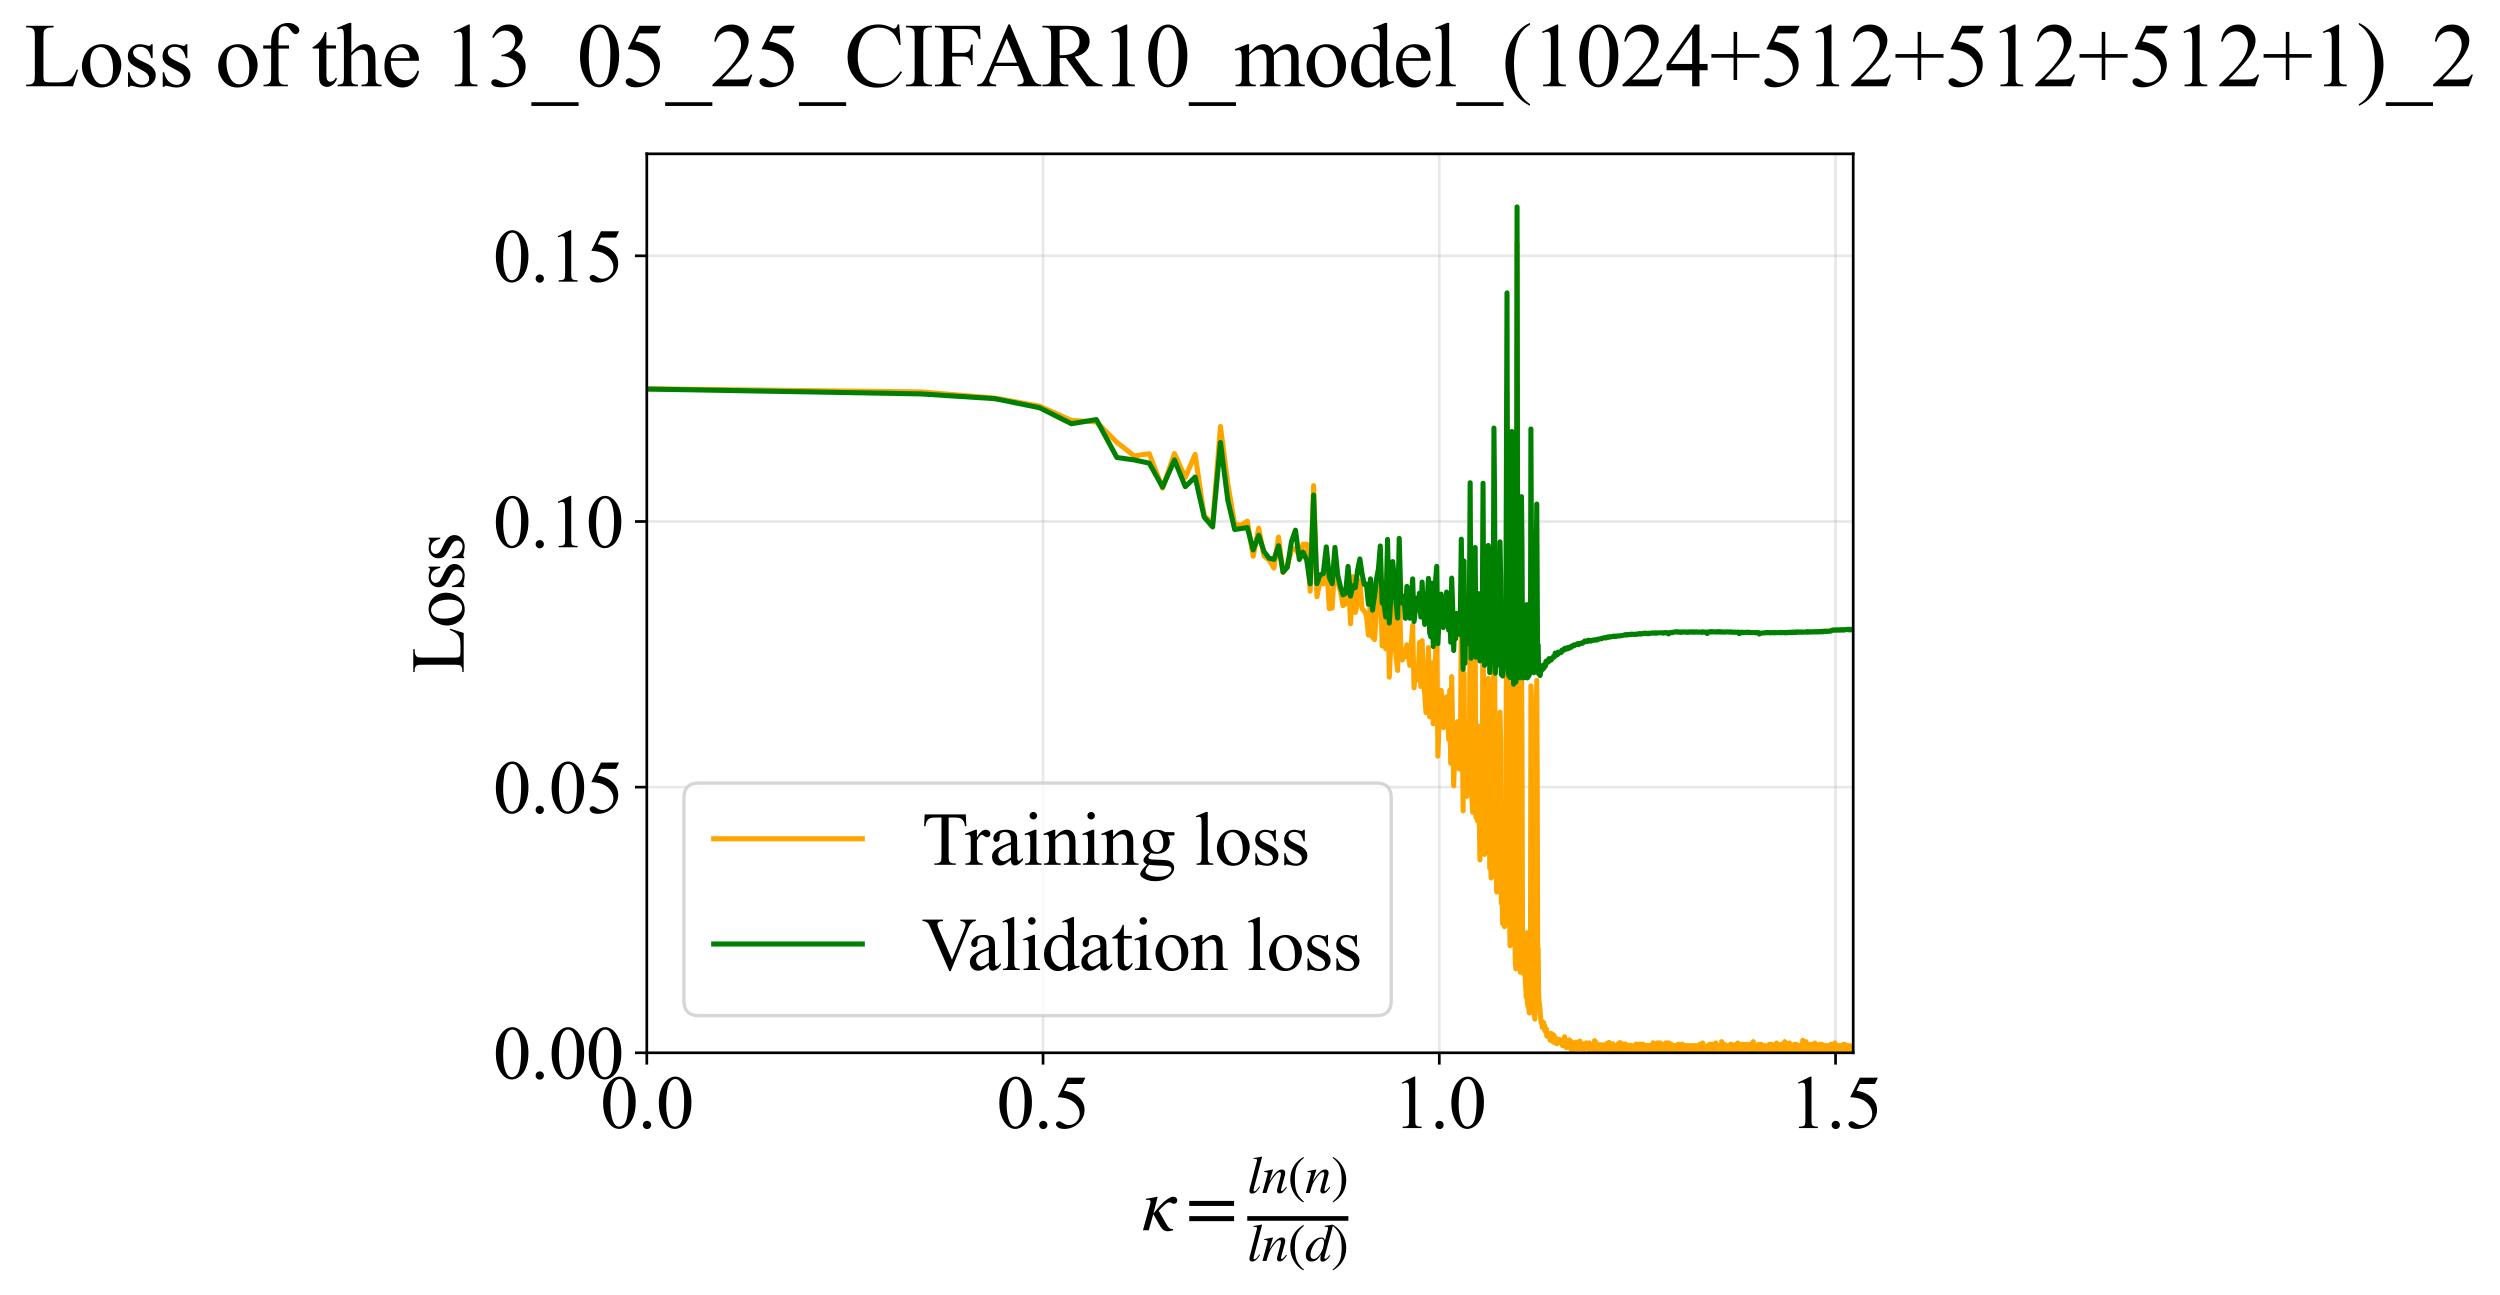 <?xml version="1.0" encoding="utf-8" standalone="no"?>
<!DOCTYPE svg PUBLIC "-//W3C//DTD SVG 1.1//EN"
  "http://www.w3.org/Graphics/SVG/1.1/DTD/svg11.dtd">
<svg xmlns:xlink="http://www.w3.org/1999/xlink" width="740.045pt" height="383.266pt" viewBox="0 0 740.045 383.266" xmlns="http://www.w3.org/2000/svg" version="1.1">
 <defs>
  <style type="text/css">*{stroke-linejoin: round; stroke-linecap: butt}</style>
 </defs>
 <g id="figure_1">
  <g id="patch_1">
   <path d="M -0 383.266 
L 740.045 383.266 
L 740.045 0 
L -0 0 
z
" style="fill: #ffffff"/>
  </g>
  <g id="axes_1">
   <g id="patch_2">
    <path d="M 191.463 311.644 
L 548.583 311.644 
L 548.583 45.532 
L 191.463 45.532 
z
" style="fill: #ffffff"/>
   </g>
   <g id="matplotlib.axis_1">
    <g id="xtick_1">
     <g id="line2d_1">
      <path d="M 191.463 311.644 
L 191.463 45.532 
" clip-path="url(#p663596e889)" style="fill: none; stroke: #b0b0b0; stroke-opacity: 0.3; stroke-width: 0.8; stroke-linecap: square"/>
     </g>
     <g id="line2d_2">
      <defs>
       <path id="m2d22e6aeee" d="M 0 0 
L 0 3.5 
" style="stroke: #000000; stroke-width: 0.8"/>
      </defs>
      <g>
       <use xlink:href="#m2d22e6aeee" x="191.463" y="311.644" style="stroke: #000000; stroke-width: 0.8"/>
      </g>
     </g>
     <g id="text_1">
      <!-- 0.0 -->
      <g transform="translate(177.713 333.92) scale(0.22 -0.22)">
       <defs>
        <path id="TimesNewRomanPSMT-30" d="M 231 2094 
Q 231 2819 450 3342 
Q 669 3866 1031 4122 
Q 1313 4325 1613 4325 
Q 2100 4325 2488 3828 
Q 2972 3213 2972 2159 
Q 2972 1422 2759 906 
Q 2547 391 2217 158 
Q 1888 -75 1581 -75 
Q 975 -75 572 641 
Q 231 1244 231 2094 
z
M 844 2016 
Q 844 1141 1059 588 
Q 1238 122 1591 122 
Q 1759 122 1940 273 
Q 2122 425 2216 781 
Q 2359 1319 2359 2297 
Q 2359 3022 2209 3506 
Q 2097 3866 1919 4016 
Q 1791 4119 1609 4119 
Q 1397 4119 1231 3928 
Q 1006 3669 925 3112 
Q 844 2556 844 2016 
z
" transform="scale(0.016)"/>
        <path id="TimesNewRomanPSMT-2e" d="M 800 606 
Q 947 606 1047 504 
Q 1147 403 1147 259 
Q 1147 116 1045 14 
Q 944 -88 800 -88 
Q 656 -88 554 14 
Q 453 116 453 259 
Q 453 406 554 506 
Q 656 606 800 606 
z
" transform="scale(0.016)"/>
       </defs>
       <use xlink:href="#TimesNewRomanPSMT-30"/>
       <use xlink:href="#TimesNewRomanPSMT-2e" transform="translate(50 0)"/>
       <use xlink:href="#TimesNewRomanPSMT-30" transform="translate(75 0)"/>
      </g>
     </g>
    </g>
    <g id="xtick_2">
     <g id="line2d_3">
      <path d="M 308.76 311.644 
L 308.76 45.532 
" clip-path="url(#p663596e889)" style="fill: none; stroke: #b0b0b0; stroke-opacity: 0.3; stroke-width: 0.8; stroke-linecap: square"/>
     </g>
     <g id="line2d_4">
      <g>
       <use xlink:href="#m2d22e6aeee" x="308.76" y="311.644" style="stroke: #000000; stroke-width: 0.8"/>
      </g>
     </g>
     <g id="text_2">
      <!-- 0.5 -->
      <g transform="translate(295.01 333.92) scale(0.22 -0.22)">
       <defs>
        <path id="TimesNewRomanPSMT-35" d="M 2778 4238 
L 2534 3706 
L 1259 3706 
L 981 3138 
Q 1809 3016 2294 2522 
Q 2709 2097 2709 1522 
Q 2709 1188 2573 903 
Q 2438 619 2231 419 
Q 2025 219 1772 97 
Q 1413 -75 1034 -75 
Q 653 -75 479 54 
Q 306 184 306 341 
Q 306 428 378 495 
Q 450 563 559 563 
Q 641 563 702 538 
Q 763 513 909 409 
Q 1144 247 1384 247 
Q 1750 247 2026 523 
Q 2303 800 2303 1197 
Q 2303 1581 2056 1914 
Q 1809 2247 1375 2428 
Q 1034 2569 447 2591 
L 1259 4238 
L 2778 4238 
z
" transform="scale(0.016)"/>
       </defs>
       <use xlink:href="#TimesNewRomanPSMT-30"/>
       <use xlink:href="#TimesNewRomanPSMT-2e" transform="translate(50 0)"/>
       <use xlink:href="#TimesNewRomanPSMT-35" transform="translate(75 0)"/>
      </g>
     </g>
    </g>
    <g id="xtick_3">
     <g id="line2d_5">
      <path d="M 426.058 311.644 
L 426.058 45.532 
" clip-path="url(#p663596e889)" style="fill: none; stroke: #b0b0b0; stroke-opacity: 0.3; stroke-width: 0.8; stroke-linecap: square"/>
     </g>
     <g id="line2d_6">
      <g>
       <use xlink:href="#m2d22e6aeee" x="426.058" y="311.644" style="stroke: #000000; stroke-width: 0.8"/>
      </g>
     </g>
     <g id="text_3">
      <!-- 1.0 -->
      <g transform="translate(412.308 333.92) scale(0.22 -0.22)">
       <defs>
        <path id="TimesNewRomanPSMT-31" d="M 750 3822 
L 1781 4325 
L 1884 4325 
L 1884 747 
Q 1884 391 1914 303 
Q 1944 216 2037 169 
Q 2131 122 2419 116 
L 2419 0 
L 825 0 
L 825 116 
Q 1125 122 1212 167 
Q 1300 213 1334 289 
Q 1369 366 1369 747 
L 1369 3034 
Q 1369 3497 1338 3628 
Q 1316 3728 1258 3775 
Q 1200 3822 1119 3822 
Q 1003 3822 797 3725 
L 750 3822 
z
" transform="scale(0.016)"/>
       </defs>
       <use xlink:href="#TimesNewRomanPSMT-31"/>
       <use xlink:href="#TimesNewRomanPSMT-2e" transform="translate(50 0)"/>
       <use xlink:href="#TimesNewRomanPSMT-30" transform="translate(75 0)"/>
      </g>
     </g>
    </g>
    <g id="xtick_4">
     <g id="line2d_7">
      <path d="M 543.356 311.644 
L 543.356 45.532 
" clip-path="url(#p663596e889)" style="fill: none; stroke: #b0b0b0; stroke-opacity: 0.3; stroke-width: 0.8; stroke-linecap: square"/>
     </g>
     <g id="line2d_8">
      <g>
       <use xlink:href="#m2d22e6aeee" x="543.356" y="311.644" style="stroke: #000000; stroke-width: 0.8"/>
      </g>
     </g>
     <g id="text_4">
      <!-- 1.5 -->
      <g transform="translate(529.606 333.92) scale(0.22 -0.22)">
       <use xlink:href="#TimesNewRomanPSMT-31"/>
       <use xlink:href="#TimesNewRomanPSMT-2e" transform="translate(50 0)"/>
       <use xlink:href="#TimesNewRomanPSMT-35" transform="translate(75 0)"/>
      </g>
     </g>
    </g>
    <g id="text_5">
     <!-- $\kappa  = \frac{ln(n)}{ln(d)}$ -->
     <g transform="translate(338.013 364.186) scale(0.22 -0.22)">
      <defs>
       <path id="STIXGeneral-Italic-3ba" d="M 979 1440 
L 998 1446 
Q 1850 2541 2464 2790 
Q 2547 2822 2630 2822 
Q 2797 2822 2886 2736 
Q 2976 2650 2976 2522 
Q 2976 2387 2893 2307 
Q 2810 2227 2682 2227 
Q 2605 2227 2502 2288 
Q 2400 2349 2336 2349 
Q 2170 2349 1990 2205 
Q 1811 2061 1414 1645 
L 2042 544 
Q 2202 262 2310 182 
Q 2419 102 2624 102 
L 2624 0 
Q 2374 -83 2182 -83 
Q 1786 -83 1555 326 
L 960 1350 
L 576 0 
L 90 0 
L 640 1978 
Q 730 2317 730 2406 
Q 730 2560 518 2560 
L 339 2560 
L 339 2650 
Q 678 2694 1306 2822 
L 1325 2803 
L 979 1440 
z
" transform="scale(0.016)"/>
       <path id="STIXGeneral-Regular-3d" d="M 4077 2048 
L 307 2048 
L 307 2470 
L 4077 2470 
L 4077 2048 
z
M 4077 768 
L 307 768 
L 307 1190 
L 4077 1190 
L 4077 768 
z
" transform="scale(0.016)"/>
       <path id="STIXGeneral-Italic-6c" d="M 1786 4339 
L 806 595 
Q 755 410 755 320 
Q 755 205 864 205 
Q 1037 205 1293 570 
L 1453 794 
L 1542 730 
Q 1254 275 1046 102 
Q 838 -70 576 -70 
Q 262 -70 262 288 
Q 262 397 288 480 
L 1165 3834 
Q 1184 3898 1184 3955 
Q 1184 4096 870 4096 
L 755 4096 
L 755 4198 
Q 1203 4250 1747 4371 
L 1786 4339 
z
" transform="scale(0.016)"/>
       <path id="STIXGeneral-Italic-6e" d="M 2944 749 
L 3034 666 
Q 2707 218 2534 80 
Q 2362 -58 2138 -58 
Q 2010 -58 1923 28 
Q 1837 115 1837 288 
Q 1837 390 1939 768 
L 2221 1805 
Q 2310 2150 2310 2310 
Q 2310 2496 2157 2496 
Q 1971 2496 1750 2275 
Q 1530 2054 1210 1587 
Q 998 1274 899 1024 
Q 800 774 570 0 
L 90 0 
L 704 2240 
Q 717 2304 717 2349 
Q 717 2445 630 2480 
Q 544 2515 301 2522 
L 301 2624 
Q 550 2675 857 2729 
Q 1165 2784 1338 2822 
L 1363 2810 
L 934 1414 
Q 1408 2170 1753 2496 
Q 2099 2822 2413 2822 
Q 2611 2822 2720 2716 
Q 2829 2611 2829 2432 
Q 2829 2272 2765 2048 
L 2406 749 
Q 2317 429 2317 358 
Q 2317 243 2419 243 
Q 2541 243 2810 582 
Q 2854 634 2944 749 
z
" transform="scale(0.016)"/>
       <path id="STIXGeneral-Regular-28" d="M 1946 -1030 
L 1869 -1133 
Q 1126 -710 716 32 
Q 307 774 307 1613 
Q 307 3386 1888 4326 
L 1946 4224 
Q 1293 3667 1075 3126 
Q 858 2586 858 1632 
Q 858 685 1082 96 
Q 1306 -493 1946 -1030 
z
" transform="scale(0.016)"/>
       <path id="STIXGeneral-Regular-29" d="M 186 4224 
L 262 4326 
Q 992 3891 1408 3148 
Q 1824 2406 1824 1581 
Q 1824 -166 243 -1133 
L 186 -1030 
Q 845 -486 1059 54 
Q 1274 595 1274 1562 
Q 1274 2534 1059 3120 
Q 845 3706 186 4224 
z
" transform="scale(0.016)"/>
       <path id="STIXGeneral-Italic-64" d="M 3334 4371 
L 3373 4333 
L 3123 3360 
L 2739 1958 
Q 2323 429 2323 384 
Q 2323 256 2438 256 
Q 2522 256 2614 336 
Q 2707 416 2963 710 
L 3040 646 
Q 2547 -83 2099 -83 
Q 1978 -83 1907 -6 
Q 1837 70 1837 205 
Q 1837 397 1920 774 
Q 1645 307 1379 118 
Q 1114 -70 781 -70 
Q 461 -70 278 125 
Q 96 320 96 678 
Q 96 1440 713 2131 
Q 1331 2822 1965 2822 
Q 2163 2822 2256 2732 
Q 2349 2643 2381 2451 
L 2387 2451 
L 2675 3494 
Q 2765 3808 2765 3949 
Q 2765 4051 2694 4076 
Q 2624 4102 2355 4115 
L 2355 4224 
Q 2848 4269 3334 4371 
z
M 2278 2310 
Q 2278 2477 2185 2576 
Q 2093 2675 1978 2675 
Q 1677 2675 1395 2381 
Q 1075 2042 864 1571 
Q 653 1101 653 704 
Q 653 486 752 361 
Q 851 237 1024 237 
Q 1312 237 1606 550 
Q 1901 864 2089 1350 
Q 2278 1837 2278 2310 
z
" transform="scale(0.016)"/>
      </defs>
      <use xlink:href="#STIXGeneral-Italic-3ba" transform="translate(0 0.003)"/>
      <use xlink:href="#STIXGeneral-Regular-3d" transform="translate(58.84 0.003)"/>
      <use xlink:href="#STIXGeneral-Italic-6c" transform="translate(141.78 50.192) scale(0.7)"/>
      <use xlink:href="#STIXGeneral-Italic-6e" transform="translate(161.24 50.192) scale(0.7)"/>
      <use xlink:href="#STIXGeneral-Regular-28" transform="translate(196.24 50.192) scale(0.7)"/>
      <use xlink:href="#STIXGeneral-Italic-6e" transform="translate(219.55 50.192) scale(0.7)"/>
      <use xlink:href="#STIXGeneral-Regular-29" transform="translate(254.55 50.192) scale(0.7)"/>
      <use xlink:href="#STIXGeneral-Italic-6c" transform="translate(141.78 -41.258) scale(0.7)"/>
      <use xlink:href="#STIXGeneral-Italic-6e" transform="translate(161.24 -41.258) scale(0.7)"/>
      <use xlink:href="#STIXGeneral-Regular-28" transform="translate(196.24 -41.258) scale(0.7)"/>
      <use xlink:href="#STIXGeneral-Italic-64" transform="translate(219.55 -41.258) scale(0.7)"/>
      <use xlink:href="#STIXGeneral-Regular-29" transform="translate(254.55 -41.258) scale(0.7)"/>
      <path d="M 141.78 12.8 
L 141.78 19.05 
L 277.86 19.05 
L 277.86 12.8 
L 141.78 12.8 
z
"/>
     </g>
    </g>
   </g>
   <g id="matplotlib.axis_2">
    <g id="ytick_1">
     <g id="line2d_9">
      <path d="M 191.463 311.644 
L 548.583 311.644 
" clip-path="url(#p663596e889)" style="fill: none; stroke: #b0b0b0; stroke-opacity: 0.3; stroke-width: 0.8; stroke-linecap: square"/>
     </g>
     <g id="line2d_10">
      <defs>
       <path id="m792f9acac7" d="M 0 0 
L -3.5 0 
" style="stroke: #000000; stroke-width: 0.8"/>
      </defs>
      <g>
       <use xlink:href="#m792f9acac7" x="191.463" y="311.644" style="stroke: #000000; stroke-width: 0.8"/>
      </g>
     </g>
     <g id="text_6">
      <!-- 0.00 -->
      <g transform="translate(145.963 319.282) scale(0.22 -0.22)">
       <use xlink:href="#TimesNewRomanPSMT-30"/>
       <use xlink:href="#TimesNewRomanPSMT-2e" transform="translate(50 0)"/>
       <use xlink:href="#TimesNewRomanPSMT-30" transform="translate(75 0)"/>
       <use xlink:href="#TimesNewRomanPSMT-30" transform="translate(125 0)"/>
      </g>
     </g>
    </g>
    <g id="ytick_2">
     <g id="line2d_11">
      <path d="M 191.463 233.008 
L 548.583 233.008 
" clip-path="url(#p663596e889)" style="fill: none; stroke: #b0b0b0; stroke-opacity: 0.3; stroke-width: 0.8; stroke-linecap: square"/>
     </g>
     <g id="line2d_12">
      <g>
       <use xlink:href="#m792f9acac7" x="191.463" y="233.008" style="stroke: #000000; stroke-width: 0.8"/>
      </g>
     </g>
     <g id="text_7">
      <!-- 0.05 -->
      <g transform="translate(145.963 240.646) scale(0.22 -0.22)">
       <use xlink:href="#TimesNewRomanPSMT-30"/>
       <use xlink:href="#TimesNewRomanPSMT-2e" transform="translate(50 0)"/>
       <use xlink:href="#TimesNewRomanPSMT-30" transform="translate(75 0)"/>
       <use xlink:href="#TimesNewRomanPSMT-35" transform="translate(125 0)"/>
      </g>
     </g>
    </g>
    <g id="ytick_3">
     <g id="line2d_13">
      <path d="M 191.463 154.372 
L 548.583 154.372 
" clip-path="url(#p663596e889)" style="fill: none; stroke: #b0b0b0; stroke-opacity: 0.3; stroke-width: 0.8; stroke-linecap: square"/>
     </g>
     <g id="line2d_14">
      <g>
       <use xlink:href="#m792f9acac7" x="191.463" y="154.372" style="stroke: #000000; stroke-width: 0.8"/>
      </g>
     </g>
     <g id="text_8">
      <!-- 0.10 -->
      <g transform="translate(145.963 162.01) scale(0.22 -0.22)">
       <use xlink:href="#TimesNewRomanPSMT-30"/>
       <use xlink:href="#TimesNewRomanPSMT-2e" transform="translate(50 0)"/>
       <use xlink:href="#TimesNewRomanPSMT-31" transform="translate(75 0)"/>
       <use xlink:href="#TimesNewRomanPSMT-30" transform="translate(125 0)"/>
      </g>
     </g>
    </g>
    <g id="ytick_4">
     <g id="line2d_15">
      <path d="M 191.463 75.736 
L 548.583 75.736 
" clip-path="url(#p663596e889)" style="fill: none; stroke: #b0b0b0; stroke-opacity: 0.3; stroke-width: 0.8; stroke-linecap: square"/>
     </g>
     <g id="line2d_16">
      <g>
       <use xlink:href="#m792f9acac7" x="191.463" y="75.736" style="stroke: #000000; stroke-width: 0.8"/>
      </g>
     </g>
     <g id="text_9">
      <!-- 0.15 -->
      <g transform="translate(145.963 83.374) scale(0.22 -0.22)">
       <use xlink:href="#TimesNewRomanPSMT-30"/>
       <use xlink:href="#TimesNewRomanPSMT-2e" transform="translate(50 0)"/>
       <use xlink:href="#TimesNewRomanPSMT-31" transform="translate(75 0)"/>
       <use xlink:href="#TimesNewRomanPSMT-35" transform="translate(125 0)"/>
      </g>
     </g>
    </g>
    <g id="text_10">
     <!-- Loss -->
     <g transform="translate(137.257 199.369) rotate(-90) scale(0.22 -0.22)">
      <defs>
       <path id="TimesNewRomanPSMT-4c" d="M 3669 1172 
L 3772 1150 
L 3409 0 
L 128 0 
L 128 116 
L 288 116 
Q 556 116 672 291 
Q 738 391 738 753 
L 738 3488 
Q 738 3884 650 3984 
Q 528 4122 288 4122 
L 128 4122 
L 128 4238 
L 2047 4238 
L 2047 4122 
Q 1709 4125 1573 4059 
Q 1438 3994 1388 3894 
Q 1338 3794 1338 3416 
L 1338 753 
Q 1338 494 1388 397 
Q 1425 331 1503 300 
Q 1581 269 1991 269 
L 2300 269 
Q 2788 269 2984 341 
Q 3181 413 3343 595 
Q 3506 778 3669 1172 
z
" transform="scale(0.016)"/>
       <path id="TimesNewRomanPSMT-6f" d="M 1600 2947 
Q 2250 2947 2644 2453 
Q 2978 2031 2978 1484 
Q 2978 1100 2793 706 
Q 2609 313 2286 112 
Q 1963 -88 1566 -88 
Q 919 -88 538 428 
Q 216 863 216 1403 
Q 216 1797 411 2186 
Q 606 2575 925 2761 
Q 1244 2947 1600 2947 
z
M 1503 2744 
Q 1338 2744 1170 2645 
Q 1003 2547 900 2300 
Q 797 2053 797 1666 
Q 797 1041 1045 587 
Q 1294 134 1700 134 
Q 2003 134 2200 384 
Q 2397 634 2397 1244 
Q 2397 2006 2069 2444 
Q 1847 2744 1503 2744 
z
" transform="scale(0.016)"/>
       <path id="TimesNewRomanPSMT-73" d="M 2050 2947 
L 2050 1972 
L 1947 1972 
Q 1828 2431 1642 2597 
Q 1456 2763 1169 2763 
Q 950 2763 815 2647 
Q 681 2531 681 2391 
Q 681 2216 781 2091 
Q 878 1963 1175 1819 
L 1631 1597 
Q 2266 1288 2266 781 
Q 2266 391 1970 151 
Q 1675 -88 1309 -88 
Q 1047 -88 709 6 
Q 606 38 541 38 
Q 469 38 428 -44 
L 325 -44 
L 325 978 
L 428 978 
Q 516 541 762 319 
Q 1009 97 1316 97 
Q 1531 97 1667 223 
Q 1803 350 1803 528 
Q 1803 744 1651 891 
Q 1500 1038 1047 1263 
Q 594 1488 453 1669 
Q 313 1847 313 2119 
Q 313 2472 555 2709 
Q 797 2947 1181 2947 
Q 1350 2947 1591 2875 
Q 1750 2828 1803 2828 
Q 1853 2828 1881 2850 
Q 1909 2872 1947 2947 
L 2050 2947 
z
" transform="scale(0.016)"/>
      </defs>
      <use xlink:href="#TimesNewRomanPSMT-4c"/>
      <use xlink:href="#TimesNewRomanPSMT-6f" transform="translate(61.084 0)"/>
      <use xlink:href="#TimesNewRomanPSMT-73" transform="translate(111.084 0)"/>
      <use xlink:href="#TimesNewRomanPSMT-73" transform="translate(150 0)"/>
     </g>
    </g>
   </g>
   <g id="line2d_17">
    <path d="M 191.463 115.085 
L 272.627 116.01 
L 294.512 117.845 
L 307.694 120.22 
L 317.156 124.467 
L 324.543 124.876 
L 330.603 130.942 
L 335.741 134.957 
L 340.201 134.305 
L 344.14 144.473 
L 347.669 134.287 
L 350.864 141.318 
L 353.784 134.513 
L 356.472 152.738 
L 358.961 154.855 
L 361.28 126.23 
L 363.451 143.2 
L 365.49 155.187 
L 367.414 155.454 
L 369.234 154.259 
L 370.961 164.68 
L 372.604 156.351 
L 374.171 164.588 
L 375.669 165.781 
L 377.103 168.162 
L 378.479 158.961 
L 379.802 169.48 
L 381.074 167.421 
L 382.301 162.877 
L 383.484 162.321 
L 384.628 164.521 
L 385.734 161.091 
L 386.805 161.104 
L 387.843 175.017 
L 388.851 143.755 
L 389.829 176.647 
L 390.78 171.921 
L 391.704 172.848 
L 392.605 165.364 
L 393.481 180.143 
L 394.336 179.998 
L 395.17 166.213 
L 395.983 172.253 
L 396.778 174.872 
L 397.554 179.284 
L 398.313 178.734 
L 399.055 169.266 
L 399.782 184.636 
L 400.493 170.689 
L 401.189 181.301 
L 401.872 178.463 
L 402.54 171.948 
L 403.196 180.177 
L 403.84 180.9 
L 404.471 182.134 
L 405.091 188.019 
L 405.7 177.486 
L 406.298 188.622 
L 406.885 189.316 
L 407.463 181.042 
L 408.031 179.68 
L 408.589 171.405 
L 409.139 191.237 
L 409.68 182.559 
L 410.212 192.042 
L 410.736 166.792 
L 411.252 200.453 
L 412.26 178.849 
L 412.754 185.249 
L 413.24 194.241 
L 413.72 198.458 
L 414.192 173.972 
L 414.658 190.869 
L 415.118 195.378 
L 415.572 193.466 
L 416.02 194.439 
L 416.461 190.863 
L 417.328 196.971 
L 418.173 185.085 
L 418.588 203.616 
L 418.998 198.464 
L 419.403 197.079 
L 419.803 201.241 
L 420.198 190.199 
L 420.589 203.211 
L 420.975 189.643 
L 421.357 202.501 
L 421.735 205.355 
L 422.109 210.931 
L 422.844 191.682 
L 423.205 212.203 
L 423.563 211.008 
L 423.917 196.21 
L 424.267 214.262 
L 424.614 199.327 
L 424.957 194.113 
L 425.297 183.827 
L 425.634 223.826 
L 426.297 205.348 
L 426.623 204.367 
L 427.267 215.387 
L 427.585 212.66 
L 427.9 213.387 
L 428.211 206.253 
L 428.52 210.63 
L 428.826 218.884 
L 429.129 204.338 
L 429.43 225.902 
L 429.728 200.291 
L 430.316 232.623 
L 430.606 224.144 
L 430.894 227.371 
L 431.179 216.994 
L 431.462 213.601 
L 432.021 227.697 
L 432.297 223.379 
L 432.571 184.548 
L 433.112 240.014 
L 433.38 199.285 
L 433.645 232.715 
L 433.908 229.452 
L 434.169 235.716 
L 434.428 232.959 
L 434.686 233.29 
L 434.941 227.028 
L 435.194 175.646 
L 435.446 235.109 
L 435.695 235.801 
L 435.943 240.449 
L 436.189 230.757 
L 436.676 186.425 
L 436.916 241.963 
L 437.155 229.79 
L 437.393 243.032 
L 437.628 214.943 
L 437.862 241.238 
L 438.095 254.548 
L 438.326 227.794 
L 438.555 244.344 
L 438.783 233.169 
L 439.009 170.522 
L 439.234 233.951 
L 439.457 252.902 
L 439.679 238.187 
L 439.899 249.453 
L 440.118 241.151 
L 440.336 246.684 
L 440.552 200.759 
L 440.766 206.26 
L 440.98 256.95 
L 441.192 253.612 
L 441.403 259.895 
L 441.612 252.969 
L 441.82 256.741 
L 442.027 244.957 
L 442.233 155.29 
L 442.437 187.862 
L 442.64 259.469 
L 442.842 254.246 
L 443.043 264.041 
L 443.441 257.71 
L 443.638 263.839 
L 443.834 252.323 
L 444.029 210.825 
L 444.223 219.598 
L 444.416 267.41 
L 444.607 262.34 
L 444.798 273.402 
L 444.987 269.512 
L 445.176 271.033 
L 445.363 274.32 
L 445.55 266.66 
L 445.735 267.312 
L 446.103 116.235 
L 446.466 261.188 
L 446.647 273.417 
L 446.826 269.497 
L 447.005 279.935 
L 447.182 268.38 
L 447.535 151.709 
L 447.71 255.848 
L 447.883 264.091 
L 448.057 279.562 
L 448.229 273.186 
L 448.4 276.08 
L 448.57 285.142 
L 448.74 286.79 
L 448.909 271.457 
L 449.077 71.962 
L 449.41 277.273 
L 449.575 275.171 
L 449.74 284.7 
L 449.904 285.342 
L 450.067 287.813 
L 450.229 259.313 
L 450.39 190.008 
L 450.551 222.161 
L 450.711 284.473 
L 450.87 282.71 
L 451.029 287.456 
L 451.186 288.454 
L 451.343 277.178 
L 451.5 290.12 
L 451.81 295.224 
L 451.964 276.1 
L 452.118 296.65 
L 452.27 297.899 
L 452.422 288.523 
L 452.574 298.727 
L 452.724 299.86 
L 452.874 299.79 
L 453.024 299.454 
L 453.173 203.018 
L 453.321 205.557 
L 453.615 296.29 
L 453.761 296.927 
L 453.906 296.323 
L 454.051 299.901 
L 454.196 299.999 
L 454.339 301.668 
L 454.482 294.182 
L 454.625 227.689 
L 454.908 201.388 
L 455.048 229.696 
L 455.189 286.243 
L 455.328 280.944 
L 455.467 294.742 
L 455.605 296.894 
L 455.743 297.269 
L 456.153 302.408 
L 456.289 302.916 
L 456.424 302.311 
L 456.558 304.133 
L 456.692 302.889 
L 456.826 303.274 
L 456.959 302.727 
L 457.091 304.702 
L 457.223 303.543 
L 457.354 305.258 
L 457.485 304.224 
L 457.616 304.896 
L 457.746 304.58 
L 457.875 306.666 
L 458.004 306.599 
L 458.132 305.766 
L 458.26 305.853 
L 458.388 306.969 
L 458.515 306.072 
L 458.641 306.821 
L 458.767 306.111 
L 458.893 307.938 
L 459.142 305.896 
L 459.266 306.1 
L 459.39 306.54 
L 459.513 307.481 
L 459.636 306.178 
L 459.759 308.433 
L 459.88 308.498 
L 460.002 306.478 
L 460.123 307.632 
L 460.244 307.069 
L 460.364 307.145 
L 460.603 308.859 
L 460.722 308.137 
L 460.84 308.987 
L 460.958 308.796 
L 461.193 308.159 
L 461.31 308.443 
L 461.543 307.641 
L 461.658 308.528 
L 461.774 307.81 
L 461.889 308.526 
L 462.003 308.34 
L 462.117 308.823 
L 462.231 308.206 
L 462.457 309.374 
L 462.57 309.555 
L 462.682 309.483 
L 462.794 308.706 
L 462.905 309.044 
L 463.127 306.909 
L 463.238 309.196 
L 463.348 309.117 
L 463.457 308.562 
L 463.676 310.128 
L 463.784 308.598 
L 464 309.655 
L 464.108 309.324 
L 464.215 309.058 
L 464.322 309.835 
L 464.535 307.791 
L 464.641 309.799 
L 464.746 309.084 
L 464.852 309.85 
L 464.957 308.673 
L 465.061 310.735 
L 465.165 308.334 
L 465.269 309.511 
L 465.373 308.706 
L 465.476 309.925 
L 465.579 308.753 
L 465.682 309.53 
L 465.784 309.144 
L 465.886 309.258 
L 465.988 308.76 
L 466.191 310.769 
L 466.292 309.221 
L 466.392 309.284 
L 466.492 308.489 
L 466.692 309.322 
L 466.791 309.311 
L 466.891 310.426 
L 466.989 308.936 
L 467.088 309.703 
L 467.186 309.303 
L 467.284 309.376 
L 467.382 308.595 
L 467.576 310.531 
L 467.673 308.185 
L 467.769 310.13 
L 467.962 309.037 
L 468.057 310.188 
L 468.153 309.065 
L 468.248 309.23 
L 468.438 310.592 
L 468.532 310.516 
L 468.72 309.021 
L 468.813 309.038 
L 468.907 310.652 
L 469 309.088 
L 469.093 310.246 
L 469.185 309.442 
L 469.462 310.277 
L 469.553 308.695 
L 469.644 308.712 
L 469.736 309.535 
L 469.826 309.489 
L 469.917 309.547 
L 470.007 309.126 
L 470.187 309.91 
L 470.277 309.536 
L 470.366 310.716 
L 470.455 308.725 
L 470.544 309.914 
L 470.633 309.146 
L 470.898 310.339 
L 471.073 309.476 
L 471.247 310.371 
L 471.334 309.567 
L 471.421 310.775 
L 471.507 309.216 
L 471.594 309.604 
L 471.68 309.58 
L 471.765 310.39 
L 471.851 308.856 
L 471.936 309.18 
L 472.021 308.045 
L 472.106 309.97 
L 472.191 309.193 
L 472.276 310.771 
L 472.36 308.426 
L 472.444 308.82 
L 472.611 310.787 
L 472.695 309.619 
L 472.778 310.039 
L 472.861 309.211 
L 472.944 310.809 
L 473.109 309.278 
L 473.191 310.416 
L 473.273 309.606 
L 473.355 309.629 
L 473.437 309.25 
L 473.518 309.282 
L 473.599 311.231 
L 473.68 309.693 
L 473.761 310.835 
L 473.842 310.821 
L 474.003 309.265 
L 474.083 310.049 
L 474.163 309.688 
L 474.401 310.874 
L 474.48 309.663 
L 474.559 309.708 
L 474.638 310.479 
L 474.717 309.324 
L 474.873 310.486 
L 474.951 309.685 
L 475.029 310.095 
L 475.107 309.261 
L 475.262 310.503 
L 475.416 309.305 
L 475.569 310.096 
L 475.646 308.931 
L 475.722 310.892 
L 475.798 310.108 
L 475.874 310.496 
L 475.95 310.12 
L 476.026 310.51 
L 476.176 309.356 
L 476.252 308.566 
L 476.327 309.358 
L 476.401 309.331 
L 476.476 309.304 
L 476.55 310.515 
L 476.625 309.732 
L 476.699 310.11 
L 476.773 309.752 
L 476.847 310.149 
L 476.92 309.74 
L 476.994 310.551 
L 477.067 310.528 
L 477.14 310.929 
L 477.286 309.742 
L 477.359 310.918 
L 477.431 308.972 
L 477.576 310.525 
L 477.648 309.342 
L 477.72 309.373 
L 477.863 310.556 
L 478.006 310.148 
L 478.219 310.186 
L 478.29 311.344 
L 478.431 310.167 
L 478.641 310.96 
L 478.711 309.763 
L 478.781 310.943 
L 478.85 309.403 
L 478.92 310.565 
L 478.989 308.987 
L 479.058 309.387 
L 479.196 310.586 
L 479.265 309.374 
L 479.333 310.567 
L 479.402 310.166 
L 479.538 308.614 
L 479.606 310.553 
L 479.674 309.78 
L 479.809 309.791 
L 479.877 309.011 
L 479.944 310.548 
L 480.011 309.796 
L 480.212 310.977 
L 480.279 308.998 
L 480.345 310.194 
L 480.478 309.808 
L 480.544 310.963 
L 480.742 309.027 
L 480.807 310.965 
L 480.873 310.165 
L 480.938 309.425 
L 481.004 309.79 
L 481.069 310.611 
L 481.134 309.016 
L 481.328 310.582 
L 481.457 310.202 
L 481.585 310.203 
L 481.649 309.825 
L 481.713 310.614 
L 481.777 310.6 
L 481.841 309.418 
L 481.904 311.014 
L 481.968 310.591 
L 482.157 309.41 
L 482.346 310.993 
L 482.408 309.813 
L 482.471 310.21 
L 482.596 310.626 
L 482.658 309.447 
L 482.72 310.208 
L 482.782 310.624 
L 482.844 309.441 
L 482.905 311.003 
L 482.967 309.838 
L 483.028 310.988 
L 483.09 310.223 
L 483.151 309.824 
L 483.334 310.615 
L 483.395 310.226 
L 483.516 311.39 
L 483.637 309.853 
L 483.697 310.627 
L 483.757 310.242 
L 483.877 309.832 
L 483.937 310.62 
L 483.997 309.429 
L 484.057 310.229 
L 484.116 310.623 
L 484.294 309.059 
L 484.471 310.644 
L 484.53 311.414 
L 484.588 310.232 
L 484.647 310.24 
L 484.706 310.234 
L 484.822 309.447 
L 484.939 310.637 
L 484.997 309.451 
L 485.054 309.84 
L 485.112 310.638 
L 485.17 310.218 
L 485.228 310.646 
L 485.285 309.854 
L 485.342 310.627 
L 485.457 309.053 
L 485.514 310.232 
L 485.571 309.862 
L 485.628 310.246 
L 485.685 309.461 
L 485.742 309.873 
L 485.855 310.626 
L 486.024 309.472 
L 486.08 311.036 
L 486.136 310.654 
L 486.304 309.068 
L 486.415 310.644 
L 486.471 309.863 
L 486.526 310.25 
L 486.581 311.034 
L 486.637 310.646 
L 486.692 309.864 
L 486.747 310.246 
L 486.857 310.662 
L 486.911 309.465 
L 486.966 311.057 
L 487.021 310.63 
L 487.13 309.859 
L 487.238 310.656 
L 487.293 309.476 
L 487.347 310.643 
L 487.401 310.654 
L 487.562 311.043 
L 487.776 309.483 
L 487.883 310.658 
L 487.936 310.649 
L 488.042 309.476 
L 488.201 311.055 
L 488.253 310.653 
L 488.306 310.268 
L 488.358 311.056 
L 488.411 309.473 
L 488.463 310.653 
L 488.515 311.058 
L 488.672 309.478 
L 488.724 311.063 
L 488.776 309.472 
L 488.827 311.034 
L 488.931 310.276 
L 488.982 310.654 
L 489.034 310.663 
L 489.085 309.478 
L 489.136 310.667 
L 489.341 308.698 
L 489.392 311.45 
L 489.493 311.056 
L 489.544 310.262 
L 489.595 310.652 
L 489.645 311.044 
L 489.696 309.483 
L 489.746 311.065 
L 489.847 309.488 
L 489.997 310.66 
L 490.047 311.438 
L 490.147 309.484 
L 490.296 310.675 
L 490.345 309.093 
L 490.395 310.283 
L 490.444 310.675 
L 490.493 310.656 
L 490.641 308.709 
L 490.69 310.277 
L 490.787 309.876 
L 490.836 310.675 
L 490.885 309.488 
L 490.934 311.058 
L 490.982 311.051 
L 491.031 309.9 
L 491.079 310.287 
L 491.128 310.661 
L 491.176 309.49 
L 491.224 309.887 
L 491.272 309.869 
L 491.32 310.688 
L 491.368 308.704 
L 491.416 308.709 
L 491.512 310.672 
L 491.56 310.292 
L 491.608 310.29 
L 491.655 311.073 
L 491.703 310.281 
L 491.75 309.88 
L 491.798 309.888 
L 491.892 310.284 
L 491.987 309.106 
L 492.128 311.077 
L 492.268 309.89 
L 492.315 310.294 
L 492.362 309.895 
L 492.408 309.887 
L 492.455 310.29 
L 492.594 309.493 
L 492.686 310.686 
L 492.733 309.499 
L 492.779 309.502 
L 492.825 311.082 
L 492.871 309.892 
L 492.962 309.908 
L 493.008 311.076 
L 493.099 308.715 
L 493.191 310.677 
L 493.236 310.3 
L 493.281 311.071 
L 493.372 311.065 
L 493.462 309.499 
L 493.507 309.898 
L 493.642 309.921 
L 493.732 310.678 
L 493.777 309.932 
L 493.821 310.264 
L 493.866 310.651 
L 493.911 308.704 
L 493.955 309.453 
L 494.044 310.656 
L 494.088 310.279 
L 494.132 309.887 
L 494.177 309.9 
L 494.221 310.29 
L 494.265 309.499 
L 494.309 311.06 
L 494.397 310.266 
L 494.441 310.678 
L 494.485 309.897 
L 494.528 310.675 
L 494.572 311.065 
L 494.616 310.675 
L 494.659 310.655 
L 494.746 309.113 
L 494.876 311.086 
L 494.919 310.27 
L 495.006 310.282 
L 495.049 311.077 
L 495.092 310.677 
L 495.135 309.5 
L 495.178 310.295 
L 495.349 311.46 
L 495.392 310.284 
L 495.477 310.685 
L 495.562 311.077 
L 495.646 309.514 
L 495.689 309.495 
L 495.815 311.051 
L 495.899 311.079 
L 495.941 309.508 
L 496.067 311.084 
L 496.15 310.3 
L 496.192 310.302 
L 496.233 310.287 
L 496.275 311.076 
L 496.316 310.695 
L 496.358 310.29 
L 496.399 311.087 
L 496.441 311.076 
L 496.523 309.504 
L 496.564 310.303 
L 496.688 311.081 
L 496.729 309.123 
L 496.811 309.903 
L 496.851 309.907 
L 496.974 311.08 
L 497.055 309.117 
L 497.176 311.08 
L 497.338 309.905 
L 497.378 310.683 
L 497.418 309.906 
L 497.458 309.904 
L 497.538 311.46 
L 497.578 310.702 
L 497.658 309.529 
L 497.698 310.296 
L 497.777 311.093 
L 497.817 309.527 
L 497.896 310.312 
L 497.936 310.308 
L 497.975 311.481 
L 498.015 309.108 
L 498.094 309.898 
L 498.133 311.087 
L 498.212 310.681 
L 498.368 309.516 
L 498.407 309.525 
L 498.524 310.303 
L 498.563 310.292 
L 498.601 311.469 
L 498.679 310.694 
L 498.718 310.691 
L 498.833 311.098 
L 498.949 309.519 
L 498.987 310.3 
L 499.025 310.305 
L 499.063 311.485 
L 499.102 310.305 
L 499.178 310.313 
L 499.216 309.506 
L 499.254 310.31 
L 499.406 311.485 
L 499.519 309.525 
L 499.595 310.689 
L 499.632 310.31 
L 499.67 310.298 
L 499.782 309.913 
L 499.82 311.089 
L 499.894 310.301 
L 499.969 309.515 
L 500.08 311.096 
L 500.118 311.09 
L 500.229 310.306 
L 500.266 311.085 
L 500.302 309.515 
L 500.376 310.303 
L 500.413 310.308 
L 500.559 310.705 
L 500.669 310.714 
L 500.705 309.912 
L 500.815 309.902 
L 500.851 311.102 
L 500.96 309.525 
L 501.104 311.497 
L 501.176 309.534 
L 501.248 309.911 
L 501.283 311.096 
L 501.355 309.917 
L 501.462 310.708 
L 501.498 309.914 
L 501.533 311.483 
L 501.569 310.702 
L 501.675 309.527 
L 501.71 311.092 
L 501.781 309.918 
L 501.816 309.524 
L 501.852 311.102 
L 501.957 311.096 
L 502.027 309.529 
L 502.097 309.916 
L 502.132 310.706 
L 502.202 309.915 
L 502.341 311.097 
L 502.376 309.92 
L 502.445 310.71 
L 502.549 310.304 
L 502.583 310.693 
L 502.618 309.921 
L 502.652 309.922 
L 502.686 309.524 
L 502.721 309.92 
L 502.858 311.108 
L 503.062 309.524 
L 503.096 310.32 
L 503.164 309.917 
L 503.198 309.122 
L 503.232 310.31 
L 503.333 311.105 
L 503.367 310.711 
L 503.467 309.136 
L 503.568 311.495 
L 503.601 310.705 
L 503.635 309.527 
L 503.702 310.329 
L 503.735 311.097 
L 503.768 309.923 
L 503.802 309.527 
L 503.901 311.496 
L 503.934 311.487 
L 504.033 308.747 
L 504.066 309.527 
L 504.132 311.114 
L 504.264 310.713 
L 504.329 309.923 
L 504.362 310.315 
L 504.395 311.105 
L 504.46 310.709 
L 504.493 310.319 
L 504.525 311.482 
L 504.59 309.922 
L 504.623 309.914 
L 504.72 311.101 
L 504.784 309.922 
L 504.817 311.096 
L 504.945 309.917 
L 504.978 310.313 
L 505.074 311.1 
L 505.202 309.915 
L 505.297 311.09 
L 505.329 310.305 
L 505.392 310.652 
L 505.424 311.093 
L 505.456 309.521 
L 505.519 311.094 
L 505.582 309.916 
L 505.677 310.319 
L 505.708 310.31 
L 505.74 310.709 
L 505.771 309.508 
L 505.865 309.929 
L 505.927 310.712 
L 505.959 309.917 
L 506.021 309.138 
L 506.052 309.517 
L 506.145 311.108 
L 506.176 310.705 
L 506.207 309.519 
L 506.269 310.32 
L 506.3 311.1 
L 506.331 309.134 
L 506.362 310.716 
L 506.423 309.524 
L 506.515 311.49 
L 506.546 310.314 
L 506.577 311.105 
L 506.638 309.919 
L 506.668 309.533 
L 506.76 311.49 
L 506.79 310.314 
L 506.821 310.317 
L 506.851 309.13 
L 506.912 311.095 
L 506.973 309.916 
L 507.003 311.104 
L 507.033 310.703 
L 507.063 310.708 
L 507.124 309.914 
L 507.154 311.103 
L 507.244 310.315 
L 507.334 310.32 
L 507.364 311.112 
L 507.394 309.526 
L 507.453 310.715 
L 507.483 311.108 
L 507.513 311.102 
L 507.662 309.529 
L 507.751 310.318 
L 507.78 309.126 
L 507.839 310.715 
L 507.869 311.099 
L 507.898 308.745 
L 507.957 309.918 
L 507.986 311.101 
L 508.074 310.707 
L 508.104 309.922 
L 508.133 311.097 
L 508.162 311.499 
L 508.191 310.704 
L 508.25 310.312 
L 508.279 310.321 
L 508.308 310.713 
L 508.337 310.322 
L 508.366 309.927 
L 508.395 310.321 
L 508.424 310.714 
L 508.453 309.924 
L 508.482 309.922 
L 508.598 311.498 
L 508.627 309.916 
L 508.713 309.928 
L 508.799 311.102 
L 508.828 309.529 
L 508.914 309.915 
L 508.942 309.922 
L 508.971 311.102 
L 509.028 309.927 
L 509.056 309.535 
L 509.085 311.108 
L 509.17 310.712 
L 509.198 309.525 
L 509.283 310.324 
L 509.368 311.107 
L 509.34 310.309 
L 509.396 310.715 
L 509.424 310.313 
L 509.452 311.109 
L 509.481 310.702 
L 509.509 310.712 
L 509.537 310.314 
L 509.565 311.49 
L 509.593 310.32 
L 509.621 311.102 
L 509.649 308.35 
L 509.705 311.499 
L 509.733 310.324 
L 509.76 311.098 
L 509.788 309.926 
L 509.844 310.712 
L 509.9 311.103 
L 509.955 309.919 
L 510.038 309.135 
L 510.066 311.11 
L 510.093 309.527 
L 510.148 311.503 
L 510.176 310.307 
L 510.231 309.538 
L 510.259 310.334 
L 510.286 311.116 
L 510.313 310.312 
L 510.396 311.111 
L 510.532 309.146 
L 510.559 311.106 
L 510.668 311.095 
L 510.804 309.534 
L 510.776 311.109 
L 510.831 309.919 
L 510.938 310.718 
L 511.019 309.917 
L 511.046 310.321 
L 511.073 310.335 
L 511.126 310.316 
L 511.207 311.506 
L 511.313 309.541 
L 511.393 310.326 
L 511.446 311.49 
L 511.473 309.927 
L 511.499 310.712 
L 511.526 309.93 
L 511.578 311.5 
L 511.605 310.33 
L 511.631 310.327 
L 511.684 310.311 
L 511.763 311.103 
L 511.789 309.932 
L 511.842 310.324 
L 511.868 311.495 
L 511.894 310.306 
L 511.92 310.313 
L 511.946 309.931 
L 511.972 310.323 
L 511.999 310.323 
L 512.103 311.107 
L 512.129 311.105 
L 512.258 309.142 
L 512.388 310.717 
L 512.439 311.108 
L 512.491 310.323 
L 512.542 311.102 
L 512.568 310.715 
L 512.645 311.106 
L 512.67 309.142 
L 512.747 311.111 
L 512.798 310.326 
L 512.823 310.316 
L 512.9 309.93 
L 512.95 311.5 
L 513.077 310.315 
L 513.203 311.105 
L 513.304 309.537 
L 513.329 310.319 
L 513.379 309.932 
L 513.454 310.711 
L 513.479 310.725 
L 513.579 309.533 
L 513.678 311.111 
L 513.703 309.925 
L 513.728 311.116 
L 513.802 309.935 
L 513.827 309.919 
L 513.901 309.532 
L 513.926 311.499 
L 513.95 309.144 
L 514.024 310.319 
L 514.049 311.497 
L 514.098 309.531 
L 514.122 310.316 
L 514.147 310.335 
L 514.196 309.544 
L 514.22 309.928 
L 514.269 311.115 
L 514.318 310.711 
L 514.366 310.729 
L 514.415 308.751 
L 514.439 311.107 
L 514.536 310.722 
L 514.561 310.713 
L 514.657 309.531 
L 514.729 310.748 
L 514.754 310.706 
L 514.778 309.148 
L 514.802 311.105 
L 514.85 310.674 
L 514.874 310.702 
L 514.945 309.505 
L 514.969 311.487 
L 514.993 309.106 
L 515.065 311.103 
L 515.112 311.085 
L 515.16 309.136 
L 515.231 310.303 
L 515.255 309.928 
L 515.279 310.707 
L 515.302 311.099 
L 515.35 310.311 
L 515.397 309.913 
L 515.42 310.314 
L 515.468 309.518 
L 515.538 311.103 
L 515.632 309.53 
L 515.679 309.92 
L 515.726 309.142 
L 515.819 311.09 
L 515.889 309.921 
L 515.912 311.099 
L 515.935 311.493 
L 515.959 310.314 
L 516.005 311.091 
L 516.028 309.527 
L 516.121 309.927 
L 516.144 309.93 
L 516.213 311.492 
L 516.259 311.114 
L 516.282 311.106 
L 516.374 309.143 
L 516.42 309.915 
L 516.465 309.926 
L 516.58 311.498 
L 516.671 309.532 
L 516.716 309.926 
L 516.739 309.925 
L 516.852 311.11 
L 516.92 309.918 
L 516.942 310.319 
L 516.987 311.499 
L 517.055 311.115 
L 517.122 309.141 
L 517.189 309.535 
L 517.301 310.718 
L 517.323 310.717 
L 517.412 310.314 
L 517.457 311.502 
L 517.523 310.708 
L 517.656 309.522 
L 517.568 311.499 
L 517.678 309.926 
L 517.744 309.919 
L 517.832 311.103 
L 517.854 309.924 
L 517.876 311.111 
L 517.92 309.928 
L 517.942 311.5 
L 518.029 309.925 
L 518.051 310.716 
L 518.117 309.135 
L 518.138 309.931 
L 518.16 309.536 
L 518.182 311.504 
L 518.269 310.713 
L 518.312 309.536 
L 518.377 311.105 
L 518.485 310.312 
L 518.528 310.32 
L 518.549 311.106 
L 518.614 309.928 
L 518.635 309.925 
L 518.721 311.507 
L 518.764 311.104 
L 518.828 309.528 
L 518.849 311.503 
L 518.87 310.725 
L 518.892 311.103 
L 518.934 310.322 
L 519.019 308.347 
L 518.977 310.719 
L 519.04 310.322 
L 519.125 309.933 
L 519.146 311.514 
L 519.273 310.319 
L 519.294 310.318 
L 519.336 311.492 
L 519.357 309.927 
L 519.399 310.321 
L 519.42 310.317 
L 519.441 311.1 
L 519.482 310.315 
L 519.524 310.326 
L 519.545 310.326 
L 519.67 311.498 
L 519.753 309.541 
L 519.795 310.322 
L 519.857 311.492 
L 519.919 311.105 
L 519.939 310.321 
L 519.96 311.111 
L 520.022 310.324 
L 520.104 311.505 
L 520.063 309.923 
L 520.125 311.103 
L 520.166 309.927 
L 520.248 310.715 
L 520.268 310.726 
L 520.288 311.099 
L 520.309 310.72 
L 520.329 309.535 
L 520.411 310.332 
L 520.431 311.111 
L 520.472 311.101 
L 520.492 309.147 
L 520.512 311.111 
L 520.593 309.567 
L 520.695 311.488 
L 520.654 309.515 
L 520.715 310.666 
L 520.735 310.712 
L 520.755 310.693 
L 520.775 311.495 
L 520.835 310.309 
L 520.856 311.097 
L 520.956 311.104 
L 520.976 309.529 
L 521.036 310.717 
L 521.016 309.525 
L 521.116 310.707 
L 521.136 310.704 
L 521.156 309.917 
L 521.175 310.711 
L 521.235 310.318 
L 521.275 310.704 
L 521.314 310.307 
L 521.334 309.127 
L 521.413 310.319 
L 521.453 311.508 
L 521.473 309.525 
L 521.551 311.1 
L 521.61 311.502 
L 521.669 310.319 
L 521.689 310.722 
L 521.728 310.309 
L 521.767 310.318 
L 521.787 309.917 
L 521.826 310.319 
L 521.845 311.104 
L 521.923 309.928 
L 521.943 310.717 
L 522.02 309.531 
L 522.04 310.318 
L 522.078 311.104 
L 522.117 311.101 
L 522.195 309.928 
L 522.233 310.705 
L 522.252 310.715 
L 522.272 311.102 
L 522.291 309.927 
L 522.329 310.322 
L 522.349 309.539 
L 522.368 311.502 
L 522.445 309.932 
L 522.502 310.721 
L 522.521 309.923 
L 522.559 310.325 
L 522.655 311.5 
L 522.598 309.541 
L 522.674 311.108 
L 522.693 309.923 
L 522.788 310.725 
L 522.845 311.492 
L 522.901 311.102 
L 522.977 309.93 
L 522.996 310.714 
L 523.015 311.107 
L 523.071 310.313 
L 523.09 310.719 
L 523.165 310.32 
L 523.146 311.11 
L 523.184 310.717 
L 523.221 310.723 
L 523.296 310.316 
L 523.259 311.499 
L 523.315 310.326 
L 523.371 309.53 
L 523.427 311.112 
L 523.501 310.309 
L 523.52 311.489 
L 523.538 310.318 
L 523.649 311.111 
L 523.668 310.715 
L 523.686 310.715 
L 523.76 309.142 
L 523.723 311.115 
L 523.779 311.111 
L 523.797 311.501 
L 523.834 310.714 
L 523.852 310.714 
L 523.907 309.143 
L 523.944 310.318 
L 523.962 311.115 
L 523.981 309.535 
L 524.072 311.111 
L 524.109 310.321 
L 524.163 311.507 
L 524.254 309.141 
L 524.272 310.32 
L 524.309 309.931 
L 524.399 311.102 
L 524.508 309.148 
L 524.435 311.104 
L 524.526 310.323 
L 524.544 311.502 
L 524.562 309.526 
L 524.634 310.324 
L 524.669 311.108 
L 524.705 309.54 
L 524.741 310.71 
L 524.795 310.317 
L 524.831 311.113 
L 524.848 310.717 
L 524.866 310.72 
L 524.884 309.925 
L 524.973 310.708 
L 525.044 309.533 
L 525.062 311.107 
L 525.08 311.106 
L 525.097 311.502 
L 525.115 310.31 
L 525.151 310.332 
L 525.221 310.319 
L 525.292 309.539 
L 525.309 311.095 
L 525.327 309.931 
L 525.362 311.499 
L 525.415 310.321 
L 525.52 311.497 
L 525.45 309.932 
L 525.537 310.719 
L 525.572 310.721 
L 525.607 311.508 
L 525.677 309.926 
L 525.695 311.502 
L 525.781 310.714 
L 525.834 310.711 
L 525.868 310.715 
L 525.903 308.75 
L 525.92 311.513 
L 526.006 309.925 
L 526.024 309.925 
L 526.041 309.138 
L 526.075 311.502 
L 526.093 310.322 
L 526.11 311.109 
L 526.127 309.529 
L 526.179 311.105 
L 526.264 309.538 
L 526.281 310.318 
L 526.35 311.108 
L 526.333 309.931 
L 526.401 310.717 
L 526.469 309.924 
L 526.486 311.097 
L 526.52 309.931 
L 526.588 311.107 
L 526.571 309.918 
L 526.622 310.707 
L 526.689 309.929 
L 526.706 311.105 
L 526.723 311.492 
L 526.74 309.53 
L 526.791 310.711 
L 526.824 311.494 
L 526.875 309.923 
L 526.959 311.496 
L 526.992 310.716 
L 527.009 311.105 
L 527.026 310.32 
L 527.076 310.707 
L 527.143 309.924 
L 527.16 309.929 
L 527.176 311.495 
L 527.21 309.142 
L 527.276 311.101 
L 527.309 309.537 
L 527.342 311.507 
L 527.392 310.724 
L 527.425 310.708 
L 527.458 309.532 
L 527.508 311.11 
L 527.541 310.316 
L 527.557 310.718 
L 527.656 310.714 
L 527.672 310.708 
L 527.738 311.502 
L 527.771 310.32 
L 527.853 311.511 
L 527.804 309.924 
L 527.885 310.711 
L 527.902 310.713 
L 527.983 310.316 
L 527.967 311.108 
L 527.999 310.706 
L 528.016 311.099 
L 528.032 310.319 
L 528.064 310.721 
L 528.081 309.925 
L 528.113 311.495 
L 528.162 311.106 
L 528.194 309.536 
L 528.242 311.501 
L 528.275 310.723 
L 528.291 310.713 
L 528.307 311.507 
L 528.323 308.351 
L 528.371 310.715 
L 528.436 308.747 
L 528.468 311.106 
L 528.596 309.528 
L 528.644 311.108 
L 528.628 309.515 
L 528.707 310.71 
L 528.787 309.92 
L 528.803 311.098 
L 528.819 310.323 
L 528.835 311.108 
L 528.914 309.531 
L 528.93 309.136 
L 528.945 311.497 
L 528.961 310.321 
L 529.024 311.11 
L 529.072 310.316 
L 529.182 311.503 
L 529.103 309.922 
L 529.213 311.495 
L 529.339 309.913 
L 529.417 311.104 
L 529.479 310.712 
L 529.541 310.708 
L 529.619 309.926 
L 529.572 311.103 
L 529.65 309.93 
L 529.665 311.502 
L 529.681 308.745 
L 529.758 310.324 
L 529.773 309.534 
L 529.851 310.712 
L 529.866 310.712 
L 529.958 309.922 
L 529.943 311.498 
L 529.973 310.704 
L 530.019 311.494 
L 530.065 310.325 
L 530.081 310.326 
L 530.142 309.137 
L 530.188 311.102 
L 530.233 311.489 
L 530.324 309.534 
L 530.385 311.102 
L 530.446 310.705 
L 530.506 309.532 
L 530.491 311.107 
L 530.567 310.325 
L 530.582 311.106 
L 530.612 309.93 
L 530.657 310.707 
L 530.687 309.532 
L 530.732 311.492 
L 530.762 310.32 
L 530.807 309.924 
L 530.897 311.496 
L 530.926 309.922 
L 531.016 310.315 
L 531.075 311.503 
L 531.09 310.717 
L 531.105 309.534 
L 531.164 311.114 
L 531.209 309.92 
L 531.297 310.716 
L 531.253 309.138 
L 531.312 309.533 
L 531.4 311.503 
L 531.386 309.144 
L 531.459 311.105 
L 531.547 309.532 
L 531.562 310.716 
L 531.576 311.11 
L 531.591 309.146 
L 531.62 311.098 
L 531.708 309.14 
L 531.664 311.494 
L 531.722 310.322 
L 531.766 311.502 
L 531.81 309.921 
L 531.839 311.107 
L 531.897 311.502 
L 531.969 309.541 
L 531.998 311.11 
L 532.056 309.524 
L 532.085 310.72 
L 532.099 309.533 
L 532.185 311.105 
L 532.2 309.926 
L 532.214 309.931 
L 532.3 311.498 
L 532.286 309.922 
L 532.329 310.709 
L 532.386 309.528 
L 532.415 311.105 
L 532.429 310.325 
L 532.472 311.108 
L 532.486 309.534 
L 532.514 310.714 
L 532.529 309.529 
L 532.614 311.5 
L 532.685 309.92 
L 532.727 310.312 
L 532.77 311.106 
L 532.812 310.711 
L 532.826 309.532 
L 532.854 311.114 
L 532.911 310.314 
L 532.953 311.507 
L 532.939 309.931 
L 532.995 310.318 
L 533.009 309.932 
L 533.079 310.715 
L 533.107 310.714 
L 533.163 309.532 
L 533.191 311.103 
L 533.205 309.529 
L 533.288 311.496 
L 533.302 310.714 
L 533.33 310.714 
L 533.344 311.108 
L 533.372 310.311 
L 533.385 309.133 
L 533.399 311.108 
L 533.482 309.928 
L 533.524 311.105 
L 533.579 310.721 
L 533.648 307.963 
L 533.662 311.104 
L 533.689 309.537 
L 533.758 311.113 
L 533.84 311.103 
L 533.854 309.928 
L 533.895 311.491 
L 533.949 310.321 
L 534.045 311.497 
L 534.058 310.322 
L 534.086 310.319 
L 534.167 311.106 
L 534.153 310.314 
L 534.194 311.104 
L 534.275 309.526 
L 534.302 311.098 
L 534.329 311.103 
L 534.437 309.526 
L 534.544 311.098 
L 534.638 308.353 
L 534.651 310.327 
L 534.691 310.318 
L 534.811 311.108 
L 534.825 311.106 
L 534.878 309.913 
L 534.851 311.492 
L 534.944 310.717 
L 534.971 310.71 
L 535.023 311.106 
L 534.997 309.533 
L 535.063 310.712 
L 535.155 309.538 
L 535.116 311.501 
L 535.169 310.714 
L 535.182 310.699 
L 535.195 310.719 
L 535.208 309.541 
L 535.274 311.104 
L 535.3 310.709 
L 535.378 311.103 
L 535.352 309.922 
L 535.391 310.709 
L 535.483 309.925 
L 535.444 311.499 
L 535.496 311.103 
L 535.6 309.918 
L 535.613 311.105 
L 535.704 309.532 
L 535.717 310.714 
L 535.73 311.499 
L 535.807 310.316 
L 535.82 310.711 
L 535.833 309.139 
L 535.846 311.092 
L 535.923 310.326 
L 536.026 309.926 
L 536.039 311.497 
L 536.141 309.926 
L 536.154 311.107 
L 536.205 309.523 
L 536.231 311.5 
L 536.269 310.71 
L 536.282 311.496 
L 536.358 309.534 
L 536.434 311.485 
L 536.51 311.102 
L 536.535 309.135 
L 536.573 311.502 
L 536.624 309.925 
L 536.699 311.109 
L 536.724 310.712 
L 536.8 311.107 
L 536.825 309.14 
L 536.837 311.497 
L 536.937 311.097 
L 537.025 309.529 
L 537.037 311.105 
L 537.05 310.315 
L 537.074 310.319 
L 537.137 311.106 
L 537.099 310.313 
L 537.186 310.712 
L 537.199 310.715 
L 537.236 308.741 
L 537.273 311.498 
L 537.285 310.322 
L 537.322 311.492 
L 537.31 310.315 
L 537.384 311.091 
L 537.446 309.927 
L 537.458 311.496 
L 537.495 310.316 
L 537.507 311.501 
L 537.593 309.924 
L 537.605 311.498 
L 537.727 310.314 
L 537.752 311.497 
L 537.825 310.703 
L 537.922 309.53 
L 537.873 311.105 
L 537.934 309.532 
L 538.043 311.103 
L 538.055 310.707 
L 538.14 310.712 
L 538.164 309.524 
L 538.236 311.104 
L 538.284 311.095 
L 538.308 311.101 
L 538.356 309.922 
L 538.404 311.495 
L 538.428 310.315 
L 538.499 309.537 
L 538.475 311.106 
L 538.523 310.704 
L 538.547 310.708 
L 538.606 309.134 
L 538.583 311.1 
L 538.642 310.706 
L 538.654 311.498 
L 538.713 309.537 
L 538.749 311.104 
L 538.761 311.1 
L 538.891 309.145 
L 538.961 311.1 
L 539.008 311.098 
L 539.067 309.917 
L 539.09 311.497 
L 539.126 310.317 
L 539.161 309.131 
L 539.207 311.108 
L 539.219 311.495 
L 539.231 309.924 
L 539.277 310.715 
L 539.289 309.133 
L 539.301 311.102 
L 539.394 309.528 
L 539.463 311.096 
L 539.498 310.321 
L 539.51 309.916 
L 539.556 311.102 
L 539.591 310.714 
L 539.614 310.706 
L 539.637 309.536 
L 539.671 311.103 
L 539.717 310.717 
L 539.729 310.709 
L 539.775 311.505 
L 539.786 309.531 
L 539.832 310.703 
L 539.889 311.104 
L 539.947 309.523 
L 540.061 311.101 
L 540.163 309.523 
L 540.276 311.497 
L 540.31 309.532 
L 540.389 310.712 
L 540.468 309.53 
L 540.446 311.498 
L 540.491 310.708 
L 540.502 311.495 
L 540.547 309.526 
L 540.592 310.317 
L 540.603 309.53 
L 540.625 311.486 
L 540.692 310.712 
L 540.726 310.709 
L 540.793 311.104 
L 540.804 310.313 
L 540.826 310.715 
L 540.849 311.104 
L 540.949 309.521 
L 541.026 311.501 
L 541.059 309.924 
L 541.104 311.106 
L 541.092 309.526 
L 541.192 311.102 
L 541.269 309.532 
L 541.28 311.104 
L 541.302 310.314 
L 541.411 311.106 
L 541.324 309.527 
L 541.422 311.098 
L 541.499 309.919 
L 541.477 311.497 
L 541.542 310.319 
L 541.553 311.103 
L 541.586 309.918 
L 541.64 310.322 
L 541.727 311.107 
L 541.738 309.535 
L 541.825 311.098 
L 541.846 309.524 
L 541.857 310.703 
L 541.954 309.136 
L 541.922 311.1 
L 541.965 310.314 
L 541.976 311.491 
L 542.051 309.537 
L 542.072 310.707 
L 542.126 309.902 
L 542.115 311.486 
L 542.169 311.076 
L 542.179 311.089 
L 542.19 311.074 
L 542.201 309.919 
L 542.286 311.086 
L 542.297 310.704 
L 542.318 311.488 
L 542.329 310.296 
L 542.393 310.308 
L 542.403 310.316 
L 542.488 311.104 
L 542.52 310.703 
L 542.594 309.521 
L 542.583 311.104 
L 542.636 310.313 
L 542.647 309.912 
L 542.71 311.101 
L 542.731 310.309 
L 542.742 311.485 
L 542.784 309.922 
L 542.836 311.101 
L 542.868 311.104 
L 542.951 309.915 
L 543.056 311.487 
L 542.993 309.141 
L 543.077 311.486 
L 543.16 308.736 
L 543.191 310.311 
L 543.212 311.495 
L 543.232 309.912 
L 543.305 310.706 
L 543.346 309.139 
L 543.326 311.104 
L 543.398 311.09 
L 543.408 311.096 
L 543.501 309.533 
L 543.48 311.107 
L 543.511 311.101 
L 543.522 311.103 
L 543.583 309.535 
L 543.624 311.489 
L 543.655 309.922 
L 543.747 310.701 
L 543.778 310.705 
L 543.869 309.91 
L 543.798 311.097 
L 543.88 310.313 
L 543.971 311.494 
L 543.94 309.929 
L 543.991 310.701 
L 544.011 310.706 
L 544.022 309.52 
L 544.062 311.097 
L 544.113 310.704 
L 544.123 310.712 
L 544.203 309.525 
L 544.153 311.491 
L 544.234 310.704 
L 544.244 311.108 
L 544.274 309.918 
L 544.334 310.709 
L 544.424 309.537 
L 544.374 311.49 
L 544.434 310.315 
L 544.544 311.491 
L 544.454 309.526 
L 544.554 311.1 
L 544.564 311.097 
L 544.624 309.517 
L 544.584 311.489 
L 544.684 309.919 
L 544.694 311.105 
L 544.773 309.532 
L 544.803 311.103 
L 544.813 311.107 
L 544.852 310.303 
L 544.862 311.504 
L 544.931 310.313 
L 544.941 310.315 
L 545.03 311.495 
L 545.059 311.099 
L 545.157 309.916 
L 545.089 311.499 
L 545.177 310.311 
L 545.206 311.504 
L 545.265 309.92 
L 545.284 310.303 
L 545.294 309.923 
L 545.343 311.492 
L 545.391 310.318 
L 545.45 311.105 
L 545.421 309.911 
L 545.498 311.098 
L 545.527 309.533 
L 545.576 311.497 
L 545.614 310.698 
L 545.624 310.708 
L 545.672 309.523 
L 545.749 309.53 
L 545.817 311.491 
L 545.769 309.139 
L 545.865 310.712 
L 545.932 311.498 
L 545.913 310.315 
L 545.97 310.709 
L 545.98 310.704 
L 546.027 309.136 
L 545.999 311.103 
L 546.085 309.916 
L 546.161 311.503 
L 546.199 311.098 
L 546.208 309.919 
L 546.294 311.493 
L 546.303 311.103 
L 546.322 311.098 
L 546.341 309.522 
L 546.369 311.491 
L 546.445 309.919 
L 546.454 309.924 
L 546.52 311.498 
L 546.483 309.521 
L 546.567 311.491 
L 546.652 309.924 
L 546.689 310.309 
L 546.764 309.915 
L 546.717 311.099 
L 546.783 310.316 
L 546.857 311.498 
L 546.829 309.527 
L 546.895 311.092 
L 546.904 310.308 
L 546.932 311.494 
L 547.006 310.31 
L 547.071 311.099 
L 547.08 310.297 
L 547.117 310.698 
L 547.136 309.523 
L 547.145 311.492 
L 547.2 311.106 
L 547.265 310.704 
L 547.274 311.49 
L 547.283 309.528 
L 547.32 311.496 
L 547.384 309.921 
L 547.494 311.108 
L 547.558 309.917 
L 547.576 311.498 
L 547.604 311.095 
L 547.613 311.105 
L 547.64 310.314 
L 547.686 311.482 
L 547.731 310.709 
L 547.74 310.705 
L 547.785 309.915 
L 547.794 311.491 
L 547.849 310.708 
L 547.867 310.708 
L 547.966 310.714 
L 547.975 309.919 
L 547.993 309.912 
L 548.083 311.099 
L 548.191 309.922 
L 548.11 311.494 
L 548.2 310.321 
L 548.271 311.104 
L 548.262 309.52 
L 548.307 310.707 
L 548.316 309.523 
L 548.334 311.101 
L 548.414 311.093 
L 548.476 309.913 
L 548.441 311.105 
L 548.512 310.698 
L 548.521 311.497 
L 548.583 310.698 
" clip-path="url(#p663596e889)" style="fill: none; stroke: #ffa500; stroke-width: 1.5; stroke-linecap: square"/>
   </g>
   <g id="line2d_18">
    <path d="M 191.463 115.169 
L 272.627 116.607 
L 294.512 118.021 
L 307.694 120.685 
L 317.156 125.432 
L 324.543 124.2 
L 330.603 135.428 
L 335.741 136.146 
L 340.201 137.106 
L 344.14 144.193 
L 347.669 136.16 
L 350.864 144.06 
L 353.784 141.22 
L 356.472 153.091 
L 358.961 155.984 
L 361.28 130.966 
L 363.451 148.024 
L 365.49 156.749 
L 369.234 156.178 
L 370.961 162.793 
L 372.604 158.467 
L 374.171 163.277 
L 375.669 165.245 
L 377.103 165.579 
L 378.479 161.559 
L 379.802 169.33 
L 381.074 167.93 
L 382.301 160.316 
L 383.484 156.943 
L 384.628 165.624 
L 385.734 163.433 
L 386.805 165.782 
L 387.843 172.842 
L 388.851 146.53 
L 389.829 172.797 
L 390.78 170.147 
L 391.704 169.804 
L 392.605 161.884 
L 393.481 170.849 
L 394.336 172.806 
L 395.17 162.039 
L 395.983 170.191 
L 396.778 173.631 
L 397.554 176.089 
L 398.313 175.617 
L 399.055 167.663 
L 399.782 176.47 
L 400.493 173.394 
L 401.189 173.964 
L 401.872 168.768 
L 402.54 165.449 
L 403.196 169.797 
L 403.84 172.998 
L 404.471 172.897 
L 405.091 178.912 
L 405.7 171.362 
L 406.298 180.615 
L 406.885 176.564 
L 407.463 171.435 
L 408.031 168.499 
L 408.589 161.62 
L 409.139 178.507 
L 409.68 178.654 
L 410.212 182.643 
L 410.736 159.674 
L 411.252 184.44 
L 411.76 176.323 
L 412.26 166.234 
L 412.754 171.298 
L 413.24 178.078 
L 413.72 182.968 
L 414.192 159.377 
L 414.658 176.281 
L 415.118 178.541 
L 415.572 176.51 
L 416.02 183.021 
L 416.461 173.588 
L 416.898 182.027 
L 417.328 183.008 
L 418.173 171.365 
L 418.588 183.963 
L 419.403 177.018 
L 419.803 180.6 
L 420.198 175.572 
L 420.589 182.635 
L 420.975 172.308 
L 421.357 180.936 
L 421.735 184.839 
L 422.109 182.023 
L 422.478 178.241 
L 422.844 171.202 
L 423.205 187.305 
L 423.563 188.534 
L 423.917 172.634 
L 424.267 191.381 
L 424.614 178.594 
L 424.957 171.795 
L 425.297 167.643 
L 425.634 190.516 
L 426.297 177.446 
L 426.623 175.876 
L 426.947 184.22 
L 427.267 185.769 
L 427.585 183.174 
L 427.9 182.753 
L 428.211 175.263 
L 428.826 186.527 
L 429.129 178.164 
L 429.43 190.125 
L 429.728 171.139 
L 430.023 179.8 
L 430.316 192.553 
L 430.606 185.051 
L 430.894 189.046 
L 431.179 181.602 
L 431.462 182.02 
L 432.021 187.765 
L 432.297 180.893 
L 432.571 159.604 
L 433.112 198.15 
L 433.38 166.058 
L 433.645 196.344 
L 433.908 184.615 
L 434.169 189.149 
L 434.428 190.436 
L 434.686 189.364 
L 434.941 181.822 
L 435.194 142.899 
L 435.446 194.866 
L 435.695 186.725 
L 435.943 192.29 
L 436.189 186.994 
L 436.433 168.957 
L 436.676 162.066 
L 436.916 194.538 
L 437.155 183.441 
L 437.393 193.139 
L 437.628 175.725 
L 437.862 189.521 
L 438.095 195.661 
L 438.326 181.32 
L 438.555 184.857 
L 438.783 181.315 
L 439.009 143.049 
L 439.234 190.287 
L 439.457 196.939 
L 439.679 187.487 
L 439.899 193.158 
L 440.118 185.722 
L 440.336 189.187 
L 440.552 161.462 
L 440.766 163.776 
L 440.98 199.094 
L 441.192 194.825 
L 441.403 195.777 
L 441.612 192.622 
L 441.82 192.658 
L 442.027 181.87 
L 442.233 126.72 
L 442.437 148.7 
L 442.64 199.256 
L 442.842 194.944 
L 443.043 197.004 
L 443.242 194.74 
L 443.441 188.26 
L 443.638 191.719 
L 443.834 184.988 
L 444.029 160.41 
L 444.223 171.119 
L 444.416 199.652 
L 444.607 194.438 
L 444.798 200.104 
L 444.987 196.889 
L 445.363 195.065 
L 445.55 194.766 
L 445.735 190.437 
L 446.103 86.699 
L 446.285 181.165 
L 446.466 198.953 
L 446.647 200.047 
L 446.826 196.726 
L 447.005 200.552 
L 447.182 189.185 
L 447.535 127.726 
L 447.71 199.091 
L 447.883 197.18 
L 448.057 202.534 
L 448.229 197.433 
L 448.4 197.927 
L 448.57 201.112 
L 448.74 201.89 
L 448.909 187.854 
L 449.077 61.259 
L 449.244 170.399 
L 449.41 198.021 
L 449.575 192.694 
L 449.904 200.651 
L 450.067 200.492 
L 450.39 147.018 
L 450.551 162.635 
L 450.711 198.567 
L 450.87 200.672 
L 451.029 200.349 
L 451.186 197.405 
L 451.343 190.501 
L 451.5 200.523 
L 451.655 200.443 
L 451.81 195.959 
L 451.964 178.974 
L 452.118 200.676 
L 452.27 200.465 
L 452.422 191.62 
L 452.574 200.067 
L 453.024 198.807 
L 453.173 126.999 
L 453.468 192.607 
L 453.615 198.185 
L 453.906 195.833 
L 454.051 199.118 
L 454.196 196.763 
L 454.339 197.817 
L 454.482 190.717 
L 454.908 149.196 
L 455.189 199.05 
L 455.328 190.932 
L 455.467 199.458 
L 455.605 198.879 
L 455.743 196.842 
L 455.88 199.962 
L 456.017 199.397 
L 456.153 198.012 
L 456.289 198.086 
L 456.424 198.304 
L 456.558 198.236 
L 456.826 197.954 
L 456.959 196.852 
L 457.091 197.647 
L 457.223 196.624 
L 457.354 197.342 
L 457.485 197.125 
L 457.616 195.821 
L 457.746 195.667 
L 457.875 195.689 
L 458.132 196.094 
L 458.388 195.888 
L 458.515 194.986 
L 458.641 195.455 
L 458.767 195.476 
L 458.893 194.942 
L 459.142 195.421 
L 459.266 194.923 
L 459.39 195.098 
L 459.88 194.308 
L 460.002 194.208 
L 460.123 194.439 
L 460.364 193.336 
L 460.484 194.009 
L 460.603 193.425 
L 460.722 193.952 
L 460.958 193.271 
L 461.076 193.775 
L 461.193 193.036 
L 461.31 193.247 
L 461.427 193.186 
L 461.658 193.237 
L 461.774 193.027 
L 461.889 193.249 
L 462.117 192.957 
L 462.231 193.063 
L 462.344 192.457 
L 462.457 192.831 
L 462.57 192.496 
L 462.682 192.567 
L 462.905 192.223 
L 463.017 192.038 
L 463.127 192.308 
L 463.348 191.851 
L 463.567 192.195 
L 463.784 191.793 
L 463.893 192.011 
L 464 191.751 
L 464.108 192.052 
L 464.322 191.608 
L 464.429 191.622 
L 464.535 191.827 
L 464.641 191.678 
L 464.746 191.805 
L 464.957 191.476 
L 465.061 191.483 
L 465.165 191.251 
L 465.269 191.5 
L 465.579 191.207 
L 465.784 191.157 
L 465.886 190.892 
L 466.09 191.116 
L 466.292 190.915 
L 466.492 190.843 
L 466.692 190.684 
L 466.891 190.65 
L 467.088 190.493 
L 467.284 190.831 
L 467.479 190.513 
L 467.769 190.596 
L 467.962 190.378 
L 468.343 190.459 
L 468.438 190.207 
L 468.532 190.322 
L 468.626 190.139 
L 468.72 190.219 
L 468.907 190.015 
L 469 190.041 
L 469.093 189.743 
L 469.185 189.979 
L 469.37 189.872 
L 469.644 189.929 
L 469.917 189.876 
L 470.007 189.558 
L 470.187 189.743 
L 470.366 189.769 
L 470.455 189.516 
L 470.544 189.672 
L 470.633 189.603 
L 470.81 189.801 
L 470.986 189.569 
L 471.073 189.667 
L 471.247 189.677 
L 471.765 189.406 
L 472.021 189.525 
L 472.106 189.399 
L 472.276 189.456 
L 472.444 189.358 
L 472.611 189.317 
L 472.695 189.483 
L 472.861 189.291 
L 472.944 189.344 
L 473.027 189.184 
L 473.109 189.248 
L 473.842 189.073 
L 473.922 189.007 
L 474.083 189.038 
L 474.163 189.059 
L 474.322 188.926 
L 475.029 188.745 
L 475.107 188.706 
L 475.262 188.844 
L 475.339 188.722 
L 475.416 188.845 
L 475.493 188.77 
L 475.646 188.669 
L 475.798 188.642 
L 475.874 188.666 
L 475.95 188.527 
L 476.026 188.691 
L 476.101 188.552 
L 476.252 188.638 
L 476.401 188.501 
L 476.476 188.575 
L 476.55 188.451 
L 476.625 188.512 
L 476.699 188.461 
L 476.773 188.571 
L 476.92 188.468 
L 477.359 188.448 
L 477.504 188.328 
L 477.576 188.423 
L 477.72 188.288 
L 477.935 188.452 
L 478.077 188.305 
L 478.36 188.437 
L 478.781 188.23 
L 479.058 188.263 
L 479.196 188.28 
L 479.333 188.261 
L 479.606 188.209 
L 479.742 188.163 
L 480.011 188.144 
L 480.212 188.131 
L 481.004 187.942 
L 481.134 187.85 
L 481.263 187.978 
L 481.328 187.912 
L 481.393 187.987 
L 481.649 187.976 
L 481.841 187.789 
L 482.283 187.834 
L 482.408 187.891 
L 482.533 187.847 
L 482.658 187.759 
L 482.72 187.829 
L 482.782 187.714 
L 482.844 187.814 
L 482.905 187.753 
L 483.028 187.841 
L 483.212 187.731 
L 483.516 187.76 
L 483.817 187.819 
L 483.997 187.728 
L 484.116 187.732 
L 484.353 187.811 
L 484.588 187.657 
L 484.647 187.744 
L 484.706 187.703 
L 484.822 187.644 
L 484.88 187.688 
L 484.997 187.611 
L 485.285 187.657 
L 485.457 187.53 
L 485.628 187.72 
L 485.742 187.642 
L 486.136 187.559 
L 486.248 187.608 
L 486.359 187.495 
L 486.471 187.535 
L 486.526 187.436 
L 486.581 187.51 
L 486.747 187.535 
L 486.802 187.531 
L 486.966 187.441 
L 487.13 187.408 
L 487.347 187.564 
L 487.455 187.59 
L 487.562 187.468 
L 487.616 187.57 
L 487.669 187.516 
L 487.936 187.579 
L 487.989 187.436 
L 488.042 187.549 
L 488.095 187.47 
L 488.148 187.558 
L 489.239 187.328 
L 489.392 187.429 
L 489.544 187.365 
L 489.746 187.439 
L 489.897 187.342 
L 489.997 187.341 
L 490.097 187.352 
L 490.147 187.307 
L 490.296 187.462 
L 490.444 187.354 
L 491.892 187.313 
L 492.128 187.38 
L 492.315 187.323 
L 492.408 187.418 
L 492.455 187.377 
L 492.594 187.253 
L 492.779 187.311 
L 492.917 187.342 
L 493.099 187.236 
L 493.642 187.42 
L 493.777 187.294 
L 493.911 187.649 
L 493.955 187.501 
L 494.132 187.4 
L 494.265 187.311 
L 494.309 187.397 
L 494.397 187.351 
L 494.528 187.208 
L 494.572 187.32 
L 494.659 187.257 
L 495.006 187.222 
L 495.049 187.284 
L 495.092 187.153 
L 495.221 187.189 
L 495.604 187.074 
L 495.983 187.104 
L 496.15 186.993 
L 496.316 187.053 
L 496.482 186.994 
L 496.606 187.139 
L 496.77 187.105 
L 496.851 187.133 
L 496.892 187.087 
L 497.136 187.041 
L 497.257 187.076 
L 497.338 187.108 
L 497.378 187.191 
L 497.458 187.122 
L 497.538 187.08 
L 497.578 187.149 
L 497.618 187.215 
L 497.658 187.103 
L 497.817 187.081 
L 497.857 187.15 
L 497.936 187.082 
L 498.133 187.127 
L 498.212 187.03 
L 498.251 187.131 
L 498.407 187.095 
L 498.679 187.11 
L 498.872 187.072 
L 499.025 187.073 
L 499.14 187.143 
L 499.254 187.08 
L 499.292 187.142 
L 499.33 187.203 
L 499.406 187.154 
L 499.595 187.102 
L 499.707 187.175 
L 499.745 187.079 
L 499.82 187.118 
L 499.857 187.148 
L 499.932 187.035 
L 499.969 187.177 
L 500.043 187.084 
L 500.192 187.076 
L 500.559 187.056 
L 500.596 187.125 
L 500.669 187.052 
L 500.887 187.021 
L 501.104 187.144 
L 501.14 187.021 
L 501.212 187.062 
L 501.355 187.12 
L 501.498 187.068 
L 501.71 187.16 
L 501.852 187.066 
L 502.167 187.105 
L 502.202 187.023 
L 502.272 187.065 
L 502.445 187.131 
L 502.618 187.135 
L 502.755 187.157 
L 502.858 187.115 
L 502.994 187.098 
L 503.13 187.08 
L 503.232 187.139 
L 503.265 187.11 
L 503.702 187.125 
L 503.735 187.206 
L 503.835 187.157 
L 503.868 187.174 
L 503.934 187.008 
L 504 187.107 
L 504.165 187.102 
L 504.395 187.146 
L 504.493 187.068 
L 504.525 187.104 
L 505.01 187.106 
L 505.042 187.247 
L 505.106 187.185 
L 505.17 187.272 
L 505.202 187.195 
L 505.361 187.542 
L 505.487 187.192 
L 505.519 187.28 
L 505.582 187.171 
L 505.677 187.148 
L 505.802 187.026 
L 505.927 187.087 
L 505.959 187.048 
L 506.083 187.002 
L 506.238 187.09 
L 506.454 186.992 
L 506.485 187.051 
L 506.607 187.033 
L 506.638 186.946 
L 506.73 187.017 
L 506.76 187.087 
L 506.79 186.985 
L 506.851 187.032 
L 506.942 186.958 
L 506.973 187.034 
L 507.573 187.079 
L 507.78 187.029 
L 507.898 187.008 
L 507.928 187.115 
L 507.986 187.076 
L 508.016 187.014 
L 508.074 187.077 
L 508.221 187.101 
L 508.25 187.008 
L 508.337 187.059 
L 508.453 187.013 
L 508.482 186.963 
L 508.511 187.062 
L 508.627 187.081 
L 508.77 187.046 
L 508.799 187.086 
L 508.856 187.043 
L 508.971 186.981 
L 508.942 187.103 
L 508.999 186.999 
L 509.113 186.971 
L 509.255 187.112 
L 509.396 187.047 
L 509.452 187.108 
L 509.481 187.091 
L 509.565 187.008 
L 509.593 187.064 
L 509.9 187.09 
L 510.204 187.104 
L 510.341 187.048 
L 510.423 187.147 
L 510.45 187.068 
L 510.831 187.078 
L 510.965 187.043 
L 510.992 187.097 
L 511.073 187.04 
L 511.578 187.042 
L 511.684 187.096 
L 511.71 187.077 
L 511.815 187.108 
L 512.051 187.065 
L 512.077 187.144 
L 512.155 187.027 
L 512.542 187.133 
L 512.67 187.056 
L 512.798 187.17 
L 512.823 187.131 
L 513.304 187.141 
L 513.429 187.195 
L 513.529 187.101 
L 513.554 187.177 
L 513.678 187.158 
L 513.802 187.116 
L 514.049 187.169 
L 514.171 187.181 
L 514.366 187.216 
L 514.391 187.136 
L 514.488 187.166 
L 514.729 187.348 
L 514.536 187.103 
L 514.754 187.322 
L 514.778 187.138 
L 514.826 187.52 
L 514.85 187.59 
L 514.874 187.32 
L 514.969 187.184 
L 515.017 187.239 
L 515.112 187.383 
L 515.089 187.21 
L 515.136 187.347 
L 515.231 187.191 
L 515.279 187.228 
L 515.302 187.295 
L 515.373 187.222 
L 515.562 187.217 
L 515.585 187.135 
L 515.632 187.272 
L 515.655 187.256 
L 515.819 187.168 
L 515.959 187.299 
L 516.005 187.171 
L 516.098 187.209 
L 516.625 187.226 
L 516.693 187.148 
L 516.739 187.185 
L 516.897 187.216 
L 517.1 187.181 
L 517.212 187.221 
L 517.301 187.13 
L 517.323 187.192 
L 517.788 187.25 
L 517.81 187.155 
L 517.898 187.259 
L 518.138 187.183 
L 518.204 187.265 
L 518.269 187.234 
L 518.442 187.235 
L 519.649 187.265 
L 519.67 187.331 
L 519.691 187.248 
L 519.753 187.287 
L 519.795 187.312 
L 519.857 187.254 
L 519.878 187.325 
L 519.898 187.237 
L 519.96 187.236 
L 520.125 187.277 
L 520.145 187.205 
L 520.207 187.315 
L 520.227 187.236 
L 520.472 187.392 
L 520.492 187.369 
L 520.614 187.354 
L 520.654 187.286 
L 520.775 187.695 
L 521.016 187.426 
L 521.036 187.468 
L 522.521 187.289 
L 522.617 187.347 
L 522.75 187.244 
L 522.826 187.309 
L 522.864 187.267 
L 522.958 187.287 
L 522.901 187.231 
L 522.977 187.256 
L 523.109 187.264 
L 523.128 187.313 
L 523.203 187.224 
L 523.889 187.282 
L 523.907 187.356 
L 523.981 187.279 
L 524.09 187.235 
L 524.109 187.268 
L 524.218 187.243 
L 524.236 187.257 
L 524.435 187.314 
L 524.598 187.278 
L 524.902 187.296 
L 524.991 187.237 
L 525.009 187.257 
L 525.115 187.324 
L 525.133 187.215 
L 525.239 187.236 
L 525.38 187.342 
L 525.485 187.216 
L 525.52 187.266 
L 525.834 187.291 
L 526.689 187.257 
L 526.808 187.243 
L 526.942 187.231 
L 526.959 187.294 
L 527.043 187.187 
L 527.293 187.313 
L 527.409 187.199 
L 527.541 187.278 
L 528.129 187.226 
L 528.259 187.291 
L 528.387 187.218 
L 528.42 187.244 
L 528.532 187.26 
L 528.612 187.236 
L 528.596 187.3 
L 528.644 187.259 
L 528.691 187.33 
L 528.755 187.256 
L 528.803 187.324 
L 528.914 187.22 
L 529.009 187.293 
L 528.961 187.202 
L 529.024 187.218 
L 529.182 187.188 
L 529.26 187.174 
L 529.229 187.278 
L 529.292 187.21 
L 529.619 187.157 
L 529.712 187.252 
L 529.743 187.223 
L 529.773 187.249 
L 529.881 187.19 
L 529.912 187.17 
L 530.004 187.232 
L 530.081 187.141 
L 530.111 187.192 
L 530.218 187.234 
L 530.294 187.167 
L 530.34 187.203 
L 530.385 187.243 
L 530.461 187.181 
L 530.536 187.229 
L 530.551 187.177 
L 530.567 187.123 
L 530.612 187.252 
L 530.642 187.25 
L 530.852 187.172 
L 530.956 187.249 
L 530.971 187.193 
L 531.001 187.222 
L 531.031 187.117 
L 531.046 187.091 
L 531.075 187.183 
L 531.12 187.174 
L 531.194 187.185 
L 531.164 187.094 
L 531.223 187.13 
L 531.518 187.15 
L 531.562 187.211 
L 531.591 187.166 
L 531.606 187.239 
L 531.679 187.115 
L 531.693 187.17 
L 531.853 187.025 
L 531.94 187.176 
L 531.969 187.114 
L 531.998 187.172 
L 532.041 187.051 
L 532.07 187.086 
L 532.386 187.113 
L 532.4 187.059 
L 532.486 187.156 
L 532.5 187.097 
L 532.6 187.128 
L 532.543 187.057 
L 532.614 187.087 
L 532.798 187.151 
L 532.882 187.076 
L 532.911 187.15 
L 532.939 187.116 
L 533.037 187.126 
L 533.121 187.052 
L 533.065 187.141 
L 533.149 187.087 
L 533.177 187.073 
L 533.26 187.108 
L 533.455 187.101 
L 533.469 187.184 
L 533.565 187.156 
L 533.662 187.077 
L 533.689 187.122 
L 533.826 187.128 
L 534.598 187.077 
L 534.611 186.998 
L 534.638 187.108 
L 534.691 187.077 
L 534.745 187.001 
L 534.798 187.161 
L 534.931 186.979 
L 534.997 187.069 
L 535.05 187.06 
L 535.208 187.062 
L 535.247 187.021 
L 535.3 187.132 
L 535.313 187.081 
L 535.431 187.025 
L 535.496 186.997 
L 535.548 187.119 
L 535.6 187.04 
L 535.678 187.068 
L 535.794 187.06 
L 535.807 187.126 
L 535.885 187.009 
L 535.898 187.062 
L 536.205 187.031 
L 536.282 187.016 
L 536.243 187.054 
L 536.307 187.067 
L 536.345 187.023 
L 536.447 187.088 
L 536.51 187.008 
L 536.561 187.063 
L 536.975 187.045 
L 536.987 187.085 
L 537.062 186.972 
L 537.087 187.044 
L 537.223 186.987 
L 537.285 187.044 
L 537.261 186.954 
L 537.335 187.006 
L 537.372 186.964 
L 537.384 187.048 
L 537.433 187 
L 537.556 187.04 
L 537.642 187.007 
L 537.679 187.027 
L 537.727 186.967 
L 537.764 187.078 
L 537.776 186.966 
L 537.825 187.086 
L 537.873 187.069 
L 537.97 186.978 
L 537.995 187.031 
L 538.007 187.083 
L 538.031 186.982 
L 538.103 187.047 
L 538.224 186.98 
L 538.356 187.019 
L 538.487 186.963 
L 538.511 186.996 
L 538.523 187.066 
L 538.606 186.922 
L 538.618 186.969 
L 538.737 187.041 
L 538.796 186.945 
L 538.855 186.99 
L 539.09 186.93 
L 539.102 186.953 
L 539.161 187.01 
L 539.207 186.993 
L 539.324 186.921 
L 539.359 187.003 
L 539.394 186.879 
L 539.44 186.94 
L 539.486 187.015 
L 539.567 186.934 
L 539.671 187.036 
L 539.717 186.996 
L 539.832 186.883 
L 539.855 186.923 
L 539.935 186.88 
L 539.969 186.953 
L 540.015 186.817 
L 540.095 186.899 
L 540.389 186.883 
L 540.468 186.947 
L 540.446 186.869 
L 540.502 186.927 
L 540.637 186.818 
L 540.759 186.943 
L 540.826 186.801 
L 540.882 186.867 
L 541.037 186.858 
L 540.904 186.913 
L 541.048 186.883 
L 541.444 186.85 
L 541.564 186.87 
L 541.586 186.811 
L 541.749 186.745 
L 541.76 186.772 
L 541.846 186.828 
L 541.868 186.774 
L 541.922 186.806 
L 542.008 186.699 
L 542.371 186.568 
L 542.446 186.598 
L 542.488 186.481 
L 542.552 186.596 
L 542.615 186.543 
L 542.742 186.496 
L 542.752 186.521 
L 542.836 186.545 
L 542.847 186.467 
L 542.868 186.524 
L 543.264 186.529 
L 543.305 186.444 
L 543.367 186.563 
L 543.45 186.44 
L 543.48 186.452 
L 543.583 186.534 
L 543.593 186.486 
L 543.706 186.423 
L 543.614 186.547 
L 543.716 186.48 
L 543.798 186.52 
L 543.818 186.496 
L 543.869 186.424 
L 543.89 186.512 
L 543.92 186.509 
L 544.011 186.534 
L 543.951 186.445 
L 544.022 186.485 
L 544.133 186.433 
L 544.113 186.524 
L 544.143 186.447 
L 544.224 186.439 
L 544.234 186.533 
L 544.334 186.481 
L 544.434 186.496 
L 544.374 186.419 
L 544.444 186.461 
L 544.454 186.442 
L 544.474 186.519 
L 544.534 186.498 
L 544.614 186.549 
L 544.564 186.458 
L 544.664 186.506 
L 544.694 186.431 
L 544.743 186.463 
L 544.822 186.394 
L 544.852 186.432 
L 544.911 186.395 
L 544.98 186.502 
L 545.049 186.401 
L 545.098 186.443 
L 545.118 186.464 
L 545.216 186.4 
L 545.265 186.5 
L 545.333 186.48 
L 545.411 186.52 
L 545.459 186.394 
L 545.556 186.517 
L 545.585 186.488 
L 545.701 186.413 
L 545.614 186.519 
L 545.711 186.438 
L 545.874 186.521 
L 545.941 186.378 
L 545.989 186.384 
L 546.027 186.457 
L 546.094 186.398 
L 546.923 186.351 
L 546.932 186.274 
L 547.006 186.408 
L 547.034 186.355 
L 547.108 186.421 
L 547.08 186.33 
L 547.126 186.377 
L 547.136 186.3 
L 547.163 186.425 
L 547.237 186.367 
L 547.274 186.449 
L 547.329 186.368 
L 547.338 186.463 
L 547.412 186.34 
L 547.43 186.353 
L 547.54 186.269 
L 547.448 186.398 
L 547.585 186.331 
L 547.813 186.376 
L 547.822 186.353 
L 547.948 186.312 
L 547.876 186.445 
L 547.957 186.339 
L 548.574 186.315 
L 548.583 186.379 
L 548.583 186.379 
" clip-path="url(#p663596e889)" style="fill: none; stroke: #008000; stroke-width: 1.5; stroke-linecap: square"/>
   </g>
   <g id="patch_3">
    <path d="M 191.463 311.644 
L 191.463 45.532 
" style="fill: none; stroke: #000000; stroke-width: 0.8; stroke-linejoin: miter; stroke-linecap: square"/>
   </g>
   <g id="patch_4">
    <path d="M 548.583 311.644 
L 548.583 45.532 
" style="fill: none; stroke: #000000; stroke-width: 0.8; stroke-linejoin: miter; stroke-linecap: square"/>
   </g>
   <g id="patch_5">
    <path d="M 191.463 311.644 
L 548.583 311.644 
" style="fill: none; stroke: #000000; stroke-width: 0.8; stroke-linejoin: miter; stroke-linecap: square"/>
   </g>
   <g id="patch_6">
    <path d="M 191.463 45.532 
L 548.583 45.532 
" style="fill: none; stroke: #000000; stroke-width: 0.8; stroke-linejoin: miter; stroke-linecap: square"/>
   </g>
   <g id="text_11">
    <!-- Loss of the 13_05_25_CIFAR10_model_(1024+512+512+512+1)_2 -->
    <g transform="translate(7.2 25.532) scale(0.264 -0.264)">
     <defs>
      <path id="TimesNewRomanPSMT-20" transform="scale(0.016)"/>
      <path id="TimesNewRomanPSMT-66" d="M 1319 2638 
L 1319 756 
Q 1319 356 1406 250 
Q 1522 113 1716 113 
L 1975 113 
L 1975 0 
L 266 0 
L 266 113 
L 394 113 
Q 519 113 622 175 
Q 725 238 764 344 
Q 803 450 803 756 
L 803 2638 
L 247 2638 
L 247 2863 
L 803 2863 
L 803 3050 
Q 803 3478 940 3775 
Q 1078 4072 1361 4255 
Q 1644 4438 1997 4438 
Q 2325 4438 2600 4225 
Q 2781 4084 2781 3909 
Q 2781 3816 2700 3733 
Q 2619 3650 2525 3650 
Q 2453 3650 2373 3701 
Q 2294 3753 2178 3923 
Q 2063 4094 1966 4153 
Q 1869 4213 1750 4213 
Q 1606 4213 1506 4136 
Q 1406 4059 1362 3898 
Q 1319 3738 1319 3069 
L 1319 2863 
L 2056 2863 
L 2056 2638 
L 1319 2638 
z
" transform="scale(0.016)"/>
      <path id="TimesNewRomanPSMT-74" d="M 1031 3803 
L 1031 2863 
L 1700 2863 
L 1700 2644 
L 1031 2644 
L 1031 788 
Q 1031 509 1111 412 
Q 1191 316 1316 316 
Q 1419 316 1516 380 
Q 1613 444 1666 569 
L 1788 569 
Q 1678 263 1478 108 
Q 1278 -47 1066 -47 
Q 922 -47 784 33 
Q 647 113 581 261 
Q 516 409 516 719 
L 516 2644 
L 63 2644 
L 63 2747 
Q 234 2816 414 2980 
Q 594 3144 734 3369 
Q 806 3488 934 3803 
L 1031 3803 
z
" transform="scale(0.016)"/>
      <path id="TimesNewRomanPSMT-68" d="M 1041 4444 
L 1041 2350 
Q 1388 2731 1591 2839 
Q 1794 2947 1997 2947 
Q 2241 2947 2416 2812 
Q 2591 2678 2675 2391 
Q 2734 2191 2734 1659 
L 2734 647 
Q 2734 375 2778 275 
Q 2809 200 2884 156 
Q 2959 113 3159 113 
L 3159 0 
L 1753 0 
L 1753 113 
L 1819 113 
Q 2019 113 2097 173 
Q 2175 234 2206 353 
Q 2216 403 2216 647 
L 2216 1659 
Q 2216 2128 2167 2275 
Q 2119 2422 2012 2495 
Q 1906 2569 1756 2569 
Q 1603 2569 1437 2487 
Q 1272 2406 1041 2159 
L 1041 647 
Q 1041 353 1073 281 
Q 1106 209 1195 161 
Q 1284 113 1503 113 
L 1503 0 
L 84 0 
L 84 113 
Q 275 113 384 172 
Q 447 203 484 290 
Q 522 378 522 647 
L 522 3238 
Q 522 3728 498 3840 
Q 475 3953 426 3993 
Q 378 4034 297 4034 
Q 231 4034 84 3984 
L 41 4094 
L 897 4444 
L 1041 4444 
z
" transform="scale(0.016)"/>
      <path id="TimesNewRomanPSMT-65" d="M 681 1784 
Q 678 1147 991 784 
Q 1303 422 1725 422 
Q 2006 422 2214 576 
Q 2422 731 2563 1106 
L 2659 1044 
Q 2594 616 2278 264 
Q 1963 -88 1488 -88 
Q 972 -88 605 314 
Q 238 716 238 1394 
Q 238 2128 614 2539 
Q 991 2950 1559 2950 
Q 2041 2950 2350 2633 
Q 2659 2316 2659 1784 
L 681 1784 
z
M 681 1966 
L 2006 1966 
Q 1991 2241 1941 2353 
Q 1863 2528 1708 2628 
Q 1553 2728 1384 2728 
Q 1125 2728 920 2526 
Q 716 2325 681 1966 
z
" transform="scale(0.016)"/>
      <path id="TimesNewRomanPSMT-33" d="M 325 3431 
Q 506 3859 782 4092 
Q 1059 4325 1472 4325 
Q 1981 4325 2253 3994 
Q 2459 3747 2459 3466 
Q 2459 3003 1878 2509 
Q 2269 2356 2469 2072 
Q 2669 1788 2669 1403 
Q 2669 853 2319 450 
Q 1863 -75 997 -75 
Q 569 -75 414 31 
Q 259 138 259 259 
Q 259 350 332 419 
Q 406 488 509 488 
Q 588 488 669 463 
Q 722 447 909 348 
Q 1097 250 1169 231 
Q 1284 197 1416 197 
Q 1734 197 1970 444 
Q 2206 691 2206 1028 
Q 2206 1275 2097 1509 
Q 2016 1684 1919 1775 
Q 1784 1900 1550 2001 
Q 1316 2103 1072 2103 
L 972 2103 
L 972 2197 
Q 1219 2228 1467 2375 
Q 1716 2522 1828 2728 
Q 1941 2934 1941 3181 
Q 1941 3503 1739 3701 
Q 1538 3900 1238 3900 
Q 753 3900 428 3381 
L 325 3431 
z
" transform="scale(0.016)"/>
      <path id="TimesNewRomanPSMT-5f" d="M 3256 -1381 
L -53 -1381 
L -53 -1119 
L 3256 -1119 
L 3256 -1381 
z
" transform="scale(0.016)"/>
      <path id="TimesNewRomanPSMT-32" d="M 2934 816 
L 2638 0 
L 138 0 
L 138 116 
Q 1241 1122 1691 1759 
Q 2141 2397 2141 2925 
Q 2141 3328 1894 3587 
Q 1647 3847 1303 3847 
Q 991 3847 742 3664 
Q 494 3481 375 3128 
L 259 3128 
Q 338 3706 661 4015 
Q 984 4325 1469 4325 
Q 1984 4325 2329 3994 
Q 2675 3663 2675 3213 
Q 2675 2891 2525 2569 
Q 2294 2063 1775 1497 
Q 997 647 803 472 
L 1909 472 
Q 2247 472 2383 497 
Q 2519 522 2628 598 
Q 2738 675 2819 816 
L 2934 816 
z
" transform="scale(0.016)"/>
      <path id="TimesNewRomanPSMT-43" d="M 3853 4334 
L 3950 2894 
L 3853 2894 
Q 3659 3541 3300 3825 
Q 2941 4109 2438 4109 
Q 2016 4109 1675 3895 
Q 1334 3681 1139 3212 
Q 944 2744 944 2047 
Q 944 1472 1128 1050 
Q 1313 628 1683 403 
Q 2053 178 2528 178 
Q 2941 178 3256 354 
Q 3572 531 3950 1056 
L 4047 994 
Q 3728 428 3303 165 
Q 2878 -97 2294 -97 
Q 1241 -97 663 684 
Q 231 1266 231 2053 
Q 231 2688 515 3219 
Q 800 3750 1298 4042 
Q 1797 4334 2388 4334 
Q 2847 4334 3294 4109 
Q 3425 4041 3481 4041 
Q 3566 4041 3628 4100 
Q 3709 4184 3744 4334 
L 3853 4334 
z
" transform="scale(0.016)"/>
      <path id="TimesNewRomanPSMT-49" d="M 1975 116 
L 1975 0 
L 159 0 
L 159 116 
L 309 116 
Q 572 116 691 269 
Q 766 369 766 750 
L 766 3488 
Q 766 3809 725 3913 
Q 694 3991 597 4047 
Q 459 4122 309 4122 
L 159 4122 
L 159 4238 
L 1975 4238 
L 1975 4122 
L 1822 4122 
Q 1563 4122 1444 3969 
Q 1366 3869 1366 3488 
L 1366 750 
Q 1366 428 1406 325 
Q 1438 247 1538 191 
Q 1672 116 1822 116 
L 1975 116 
z
" transform="scale(0.016)"/>
      <path id="TimesNewRomanPSMT-46" d="M 1309 4006 
L 1309 2341 
L 2081 2341 
Q 2347 2341 2470 2458 
Q 2594 2575 2634 2922 
L 2750 2922 
L 2750 1488 
L 2634 1488 
Q 2631 1734 2570 1850 
Q 2509 1966 2401 2023 
Q 2294 2081 2081 2081 
L 1309 2081 
L 1309 750 
Q 1309 428 1350 325 
Q 1381 247 1481 191 
Q 1619 116 1769 116 
L 1922 116 
L 1922 0 
L 103 0 
L 103 116 
L 253 116 
Q 516 116 634 269 
Q 709 369 709 750 
L 709 3488 
Q 709 3809 669 3913 
Q 638 3991 541 4047 
Q 406 4122 253 4122 
L 103 4122 
L 103 4238 
L 3256 4238 
L 3297 3306 
L 3188 3306 
Q 3106 3603 2998 3742 
Q 2891 3881 2733 3943 
Q 2575 4006 2244 4006 
L 1309 4006 
z
" transform="scale(0.016)"/>
      <path id="TimesNewRomanPSMT-41" d="M 2928 1419 
L 1288 1419 
L 1000 750 
Q 894 503 894 381 
Q 894 284 986 211 
Q 1078 138 1384 116 
L 1384 0 
L 50 0 
L 50 116 
Q 316 163 394 238 
Q 553 388 747 847 
L 2238 4334 
L 2347 4334 
L 3822 809 
Q 4000 384 4145 257 
Q 4291 131 4550 116 
L 4550 0 
L 2878 0 
L 2878 116 
Q 3131 128 3220 200 
Q 3309 272 3309 375 
Q 3309 513 3184 809 
L 2928 1419 
z
M 2841 1650 
L 2122 3363 
L 1384 1650 
L 2841 1650 
z
" transform="scale(0.016)"/>
      <path id="TimesNewRomanPSMT-52" d="M 4325 0 
L 3194 0 
L 1759 1981 
Q 1600 1975 1500 1975 
Q 1459 1975 1412 1976 
Q 1366 1978 1316 1981 
L 1316 750 
Q 1316 350 1403 253 
Q 1522 116 1759 116 
L 1925 116 
L 1925 0 
L 109 0 
L 109 116 
L 269 116 
Q 538 116 653 291 
Q 719 388 719 750 
L 719 3488 
Q 719 3888 631 3984 
Q 509 4122 269 4122 
L 109 4122 
L 109 4238 
L 1653 4238 
Q 2328 4238 2648 4139 
Q 2969 4041 3192 3777 
Q 3416 3513 3416 3147 
Q 3416 2756 3161 2468 
Q 2906 2181 2372 2063 
L 3247 847 
Q 3547 428 3762 290 
Q 3978 153 4325 116 
L 4325 0 
z
M 1316 2178 
Q 1375 2178 1419 2176 
Q 1463 2175 1491 2175 
Q 2097 2175 2405 2437 
Q 2713 2700 2713 3106 
Q 2713 3503 2464 3751 
Q 2216 4000 1806 4000 
Q 1625 4000 1316 3941 
L 1316 2178 
z
" transform="scale(0.016)"/>
      <path id="TimesNewRomanPSMT-6d" d="M 1050 2338 
Q 1363 2650 1419 2697 
Q 1559 2816 1721 2881 
Q 1884 2947 2044 2947 
Q 2313 2947 2506 2790 
Q 2700 2634 2766 2338 
Q 3088 2713 3309 2830 
Q 3531 2947 3766 2947 
Q 3994 2947 4170 2830 
Q 4347 2713 4450 2447 
Q 4519 2266 4519 1878 
L 4519 647 
Q 4519 378 4559 278 
Q 4591 209 4675 161 
Q 4759 113 4950 113 
L 4950 0 
L 3538 0 
L 3538 113 
L 3597 113 
Q 3781 113 3884 184 
Q 3956 234 3988 344 
Q 4000 397 4000 647 
L 4000 1878 
Q 4000 2228 3916 2372 
Q 3794 2572 3525 2572 
Q 3359 2572 3192 2489 
Q 3025 2406 2788 2181 
L 2781 2147 
L 2788 2013 
L 2788 647 
Q 2788 353 2820 281 
Q 2853 209 2943 161 
Q 3034 113 3253 113 
L 3253 0 
L 1806 0 
L 1806 113 
Q 2044 113 2133 169 
Q 2222 225 2256 338 
Q 2272 391 2272 647 
L 2272 1878 
Q 2272 2228 2169 2381 
Q 2031 2581 1784 2581 
Q 1616 2581 1450 2491 
Q 1191 2353 1050 2181 
L 1050 647 
Q 1050 366 1089 281 
Q 1128 197 1204 155 
Q 1281 113 1516 113 
L 1516 0 
L 100 0 
L 100 113 
Q 297 113 375 155 
Q 453 197 493 289 
Q 534 381 534 647 
L 534 1741 
Q 534 2213 506 2350 
Q 484 2453 437 2492 
Q 391 2531 309 2531 
Q 222 2531 100 2484 
L 53 2597 
L 916 2947 
L 1050 2947 
L 1050 2338 
z
" transform="scale(0.016)"/>
      <path id="TimesNewRomanPSMT-64" d="M 2222 322 
Q 2013 103 1813 7 
Q 1613 -88 1381 -88 
Q 913 -88 563 304 
Q 213 697 213 1313 
Q 213 1928 600 2439 
Q 988 2950 1597 2950 
Q 1975 2950 2222 2709 
L 2222 3238 
Q 2222 3728 2198 3840 
Q 2175 3953 2125 3993 
Q 2075 4034 2000 4034 
Q 1919 4034 1784 3984 
L 1744 4094 
L 2597 4444 
L 2738 4444 
L 2738 1134 
Q 2738 631 2761 520 
Q 2784 409 2836 365 
Q 2888 322 2956 322 
Q 3041 322 3181 375 
L 3216 266 
L 2366 -88 
L 2222 -88 
L 2222 322 
z
M 2222 541 
L 2222 2016 
Q 2203 2228 2109 2403 
Q 2016 2578 1861 2667 
Q 1706 2756 1559 2756 
Q 1284 2756 1069 2509 
Q 784 2184 784 1559 
Q 784 928 1059 592 
Q 1334 256 1672 256 
Q 1956 256 2222 541 
z
" transform="scale(0.016)"/>
      <path id="TimesNewRomanPSMT-6c" d="M 1184 4444 
L 1184 647 
Q 1184 378 1223 290 
Q 1263 203 1344 158 
Q 1425 113 1647 113 
L 1647 0 
L 244 0 
L 244 113 
Q 441 113 512 153 
Q 584 194 625 287 
Q 666 381 666 647 
L 666 3247 
Q 666 3731 644 3842 
Q 622 3953 573 3993 
Q 525 4034 450 4034 
Q 369 4034 244 3984 
L 191 4094 
L 1044 4444 
L 1184 4444 
z
" transform="scale(0.016)"/>
      <path id="TimesNewRomanPSMT-28" d="M 1988 -1253 
L 1988 -1369 
Q 1516 -1131 1200 -813 
Q 750 -359 506 256 
Q 263 872 263 1534 
Q 263 2503 741 3301 
Q 1219 4100 1988 4444 
L 1988 4313 
Q 1603 4100 1356 3731 
Q 1109 3363 987 2797 
Q 866 2231 866 1616 
Q 866 947 969 400 
Q 1050 -31 1165 -292 
Q 1281 -553 1476 -793 
Q 1672 -1034 1988 -1253 
z
" transform="scale(0.016)"/>
      <path id="TimesNewRomanPSMT-34" d="M 2978 1563 
L 2978 1119 
L 2409 1119 
L 2409 0 
L 1894 0 
L 1894 1119 
L 100 1119 
L 100 1519 
L 2066 4325 
L 2409 4325 
L 2409 1563 
L 2978 1563 
z
M 1894 1563 
L 1894 3666 
L 406 1563 
L 1894 1563 
z
" transform="scale(0.016)"/>
      <path id="TimesNewRomanPSMT-2b" d="M 1672 441 
L 1672 2000 
L 116 2000 
L 116 2256 
L 1672 2256 
L 1672 3809 
L 1922 3809 
L 1922 2256 
L 3484 2256 
L 3484 2000 
L 1922 2000 
L 1922 441 
L 1672 441 
z
" transform="scale(0.016)"/>
      <path id="TimesNewRomanPSMT-29" d="M 144 4313 
L 144 4444 
Q 619 4209 934 3891 
Q 1381 3434 1625 2820 
Q 1869 2206 1869 1541 
Q 1869 572 1392 -226 
Q 916 -1025 144 -1369 
L 144 -1253 
Q 528 -1038 776 -670 
Q 1025 -303 1145 264 
Q 1266 831 1266 1447 
Q 1266 2113 1163 2663 
Q 1084 3094 967 3353 
Q 850 3613 656 3853 
Q 463 4094 144 4313 
z
" transform="scale(0.016)"/>
     </defs>
     <use xlink:href="#TimesNewRomanPSMT-4c"/>
     <use xlink:href="#TimesNewRomanPSMT-6f" transform="translate(61.084 0)"/>
     <use xlink:href="#TimesNewRomanPSMT-73" transform="translate(111.084 0)"/>
     <use xlink:href="#TimesNewRomanPSMT-73" transform="translate(150 0)"/>
     <use xlink:href="#TimesNewRomanPSMT-20" transform="translate(188.916 0)"/>
     <use xlink:href="#TimesNewRomanPSMT-6f" transform="translate(213.916 0)"/>
     <use xlink:href="#TimesNewRomanPSMT-66" transform="translate(263.916 0)"/>
     <use xlink:href="#TimesNewRomanPSMT-20" transform="translate(297.217 0)"/>
     <use xlink:href="#TimesNewRomanPSMT-74" transform="translate(322.217 0)"/>
     <use xlink:href="#TimesNewRomanPSMT-68" transform="translate(350 0)"/>
     <use xlink:href="#TimesNewRomanPSMT-65" transform="translate(400 0)"/>
     <use xlink:href="#TimesNewRomanPSMT-20" transform="translate(444.385 0)"/>
     <use xlink:href="#TimesNewRomanPSMT-31" transform="translate(469.385 0)"/>
     <use xlink:href="#TimesNewRomanPSMT-33" transform="translate(519.385 0)"/>
     <use xlink:href="#TimesNewRomanPSMT-5f" transform="translate(569.385 0)"/>
     <use xlink:href="#TimesNewRomanPSMT-30" transform="translate(619.385 0)"/>
     <use xlink:href="#TimesNewRomanPSMT-35" transform="translate(669.385 0)"/>
     <use xlink:href="#TimesNewRomanPSMT-5f" transform="translate(719.385 0)"/>
     <use xlink:href="#TimesNewRomanPSMT-32" transform="translate(769.385 0)"/>
     <use xlink:href="#TimesNewRomanPSMT-35" transform="translate(819.385 0)"/>
     <use xlink:href="#TimesNewRomanPSMT-5f" transform="translate(869.385 0)"/>
     <use xlink:href="#TimesNewRomanPSMT-43" transform="translate(919.385 0)"/>
     <use xlink:href="#TimesNewRomanPSMT-49" transform="translate(986.084 0)"/>
     <use xlink:href="#TimesNewRomanPSMT-46" transform="translate(1019.385 0)"/>
     <use xlink:href="#TimesNewRomanPSMT-41" transform="translate(1067.625 0)"/>
     <use xlink:href="#TimesNewRomanPSMT-52" transform="translate(1139.842 0)"/>
     <use xlink:href="#TimesNewRomanPSMT-31" transform="translate(1206.541 0)"/>
     <use xlink:href="#TimesNewRomanPSMT-30" transform="translate(1256.541 0)"/>
     <use xlink:href="#TimesNewRomanPSMT-5f" transform="translate(1306.541 0)"/>
     <use xlink:href="#TimesNewRomanPSMT-6d" transform="translate(1356.541 0)"/>
     <use xlink:href="#TimesNewRomanPSMT-6f" transform="translate(1434.324 0)"/>
     <use xlink:href="#TimesNewRomanPSMT-64" transform="translate(1484.324 0)"/>
     <use xlink:href="#TimesNewRomanPSMT-65" transform="translate(1534.324 0)"/>
     <use xlink:href="#TimesNewRomanPSMT-6c" transform="translate(1578.709 0)"/>
     <use xlink:href="#TimesNewRomanPSMT-5f" transform="translate(1606.492 0)"/>
     <use xlink:href="#TimesNewRomanPSMT-28" transform="translate(1656.492 0)"/>
     <use xlink:href="#TimesNewRomanPSMT-31" transform="translate(1689.793 0)"/>
     <use xlink:href="#TimesNewRomanPSMT-30" transform="translate(1739.793 0)"/>
     <use xlink:href="#TimesNewRomanPSMT-32" transform="translate(1789.793 0)"/>
     <use xlink:href="#TimesNewRomanPSMT-34" transform="translate(1839.793 0)"/>
     <use xlink:href="#TimesNewRomanPSMT-2b" transform="translate(1889.793 0)"/>
     <use xlink:href="#TimesNewRomanPSMT-35" transform="translate(1946.189 0)"/>
     <use xlink:href="#TimesNewRomanPSMT-31" transform="translate(1996.189 0)"/>
     <use xlink:href="#TimesNewRomanPSMT-32" transform="translate(2046.189 0)"/>
     <use xlink:href="#TimesNewRomanPSMT-2b" transform="translate(2096.189 0)"/>
     <use xlink:href="#TimesNewRomanPSMT-35" transform="translate(2152.586 0)"/>
     <use xlink:href="#TimesNewRomanPSMT-31" transform="translate(2202.586 0)"/>
     <use xlink:href="#TimesNewRomanPSMT-32" transform="translate(2252.586 0)"/>
     <use xlink:href="#TimesNewRomanPSMT-2b" transform="translate(2302.586 0)"/>
     <use xlink:href="#TimesNewRomanPSMT-35" transform="translate(2358.982 0)"/>
     <use xlink:href="#TimesNewRomanPSMT-31" transform="translate(2408.982 0)"/>
     <use xlink:href="#TimesNewRomanPSMT-32" transform="translate(2458.982 0)"/>
     <use xlink:href="#TimesNewRomanPSMT-2b" transform="translate(2508.982 0)"/>
     <use xlink:href="#TimesNewRomanPSMT-31" transform="translate(2565.379 0)"/>
     <use xlink:href="#TimesNewRomanPSMT-29" transform="translate(2615.379 0)"/>
     <use xlink:href="#TimesNewRomanPSMT-5f" transform="translate(2648.68 0)"/>
     <use xlink:href="#TimesNewRomanPSMT-32" transform="translate(2698.68 0)"/>
    </g>
   </g>
   <g id="legend_1">
    <g id="patch_7">
     <path d="M 206.863 300.644 
L 407.42 300.644 
Q 411.82 300.644 411.82 296.243 
L 411.82 236.19 
Q 411.82 231.79 407.42 231.79 
L 206.863 231.79 
Q 202.463 231.79 202.463 236.19 
L 202.463 296.243 
Q 202.463 300.644 206.863 300.644 
z
" style="fill: #ffffff; opacity: 0.8; stroke: #cccccc; stroke-linejoin: miter"/>
    </g>
    <g id="line2d_19">
     <path d="M 211.263 248.29 
L 233.263 248.29 
L 255.263 248.29 
" style="fill: none; stroke: #ffa500; stroke-width: 1.5; stroke-linecap: square"/>
    </g>
    <g id="text_12">
     <!-- Training loss -->
     <g transform="translate(272.863 255.99) scale(0.22 -0.22)">
      <defs>
       <path id="TimesNewRomanPSMT-54" d="M 3703 4238 
L 3750 3244 
L 3631 3244 
Q 3597 3506 3538 3619 
Q 3441 3800 3280 3886 
Q 3119 3972 2856 3972 
L 2259 3972 
L 2259 734 
Q 2259 344 2344 247 
Q 2463 116 2709 116 
L 2856 116 
L 2856 0 
L 1059 0 
L 1059 116 
L 1209 116 
Q 1478 116 1591 278 
Q 1659 378 1659 734 
L 1659 3972 
L 1150 3972 
Q 853 3972 728 3928 
Q 566 3869 450 3700 
Q 334 3531 313 3244 
L 194 3244 
L 244 4238 
L 3703 4238 
z
" transform="scale(0.016)"/>
       <path id="TimesNewRomanPSMT-72" d="M 1038 2947 
L 1038 2303 
Q 1397 2947 1775 2947 
Q 1947 2947 2059 2842 
Q 2172 2738 2172 2600 
Q 2172 2478 2090 2393 
Q 2009 2309 1897 2309 
Q 1788 2309 1652 2417 
Q 1516 2525 1450 2525 
Q 1394 2525 1328 2463 
Q 1188 2334 1038 2041 
L 1038 669 
Q 1038 431 1097 309 
Q 1138 225 1241 169 
Q 1344 113 1538 113 
L 1538 0 
L 72 0 
L 72 113 
Q 291 113 397 181 
Q 475 231 506 341 
Q 522 394 522 644 
L 522 1753 
Q 522 2253 501 2348 
Q 481 2444 426 2487 
Q 372 2531 291 2531 
Q 194 2531 72 2484 
L 41 2597 
L 906 2947 
L 1038 2947 
z
" transform="scale(0.016)"/>
       <path id="TimesNewRomanPSMT-61" d="M 1822 413 
Q 1381 72 1269 19 
Q 1100 -59 909 -59 
Q 613 -59 420 144 
Q 228 347 228 678 
Q 228 888 322 1041 
Q 450 1253 767 1440 
Q 1084 1628 1822 1897 
L 1822 2009 
Q 1822 2438 1686 2597 
Q 1550 2756 1291 2756 
Q 1094 2756 978 2650 
Q 859 2544 859 2406 
L 866 2225 
Q 866 2081 792 2003 
Q 719 1925 600 1925 
Q 484 1925 411 2006 
Q 338 2088 338 2228 
Q 338 2497 613 2722 
Q 888 2947 1384 2947 
Q 1766 2947 2009 2819 
Q 2194 2722 2281 2516 
Q 2338 2381 2338 1966 
L 2338 994 
Q 2338 584 2353 492 
Q 2369 400 2405 369 
Q 2441 338 2488 338 
Q 2538 338 2575 359 
Q 2641 400 2828 588 
L 2828 413 
Q 2478 -56 2159 -56 
Q 2006 -56 1915 50 
Q 1825 156 1822 413 
z
M 1822 616 
L 1822 1706 
Q 1350 1519 1213 1441 
Q 966 1303 859 1153 
Q 753 1003 753 825 
Q 753 600 887 451 
Q 1022 303 1197 303 
Q 1434 303 1822 616 
z
" transform="scale(0.016)"/>
       <path id="TimesNewRomanPSMT-69" d="M 928 4444 
Q 1059 4444 1151 4351 
Q 1244 4259 1244 4128 
Q 1244 3997 1151 3903 
Q 1059 3809 928 3809 
Q 797 3809 703 3903 
Q 609 3997 609 4128 
Q 609 4259 701 4351 
Q 794 4444 928 4444 
z
M 1188 2947 
L 1188 647 
Q 1188 378 1227 289 
Q 1266 200 1342 156 
Q 1419 113 1622 113 
L 1622 0 
L 231 0 
L 231 113 
Q 441 113 512 153 
Q 584 194 626 287 
Q 669 381 669 647 
L 669 1750 
Q 669 2216 641 2353 
Q 619 2453 572 2492 
Q 525 2531 444 2531 
Q 356 2531 231 2484 
L 188 2597 
L 1050 2947 
L 1188 2947 
z
" transform="scale(0.016)"/>
       <path id="TimesNewRomanPSMT-6e" d="M 1034 2341 
Q 1538 2947 1994 2947 
Q 2228 2947 2397 2830 
Q 2566 2713 2666 2444 
Q 2734 2256 2734 1869 
L 2734 647 
Q 2734 375 2778 278 
Q 2813 200 2889 156 
Q 2966 113 3172 113 
L 3172 0 
L 1756 0 
L 1756 113 
L 1816 113 
Q 2016 113 2095 173 
Q 2175 234 2206 353 
Q 2219 400 2219 647 
L 2219 1819 
Q 2219 2209 2117 2386 
Q 2016 2563 1775 2563 
Q 1403 2563 1034 2156 
L 1034 647 
Q 1034 356 1069 288 
Q 1113 197 1189 155 
Q 1266 113 1500 113 
L 1500 0 
L 84 0 
L 84 113 
L 147 113 
Q 366 113 442 223 
Q 519 334 519 647 
L 519 1709 
Q 519 2225 495 2337 
Q 472 2450 423 2490 
Q 375 2531 294 2531 
Q 206 2531 84 2484 
L 38 2597 
L 900 2947 
L 1034 2947 
L 1034 2341 
z
" transform="scale(0.016)"/>
       <path id="TimesNewRomanPSMT-67" d="M 966 1044 
Q 703 1172 562 1401 
Q 422 1631 422 1909 
Q 422 2334 742 2640 
Q 1063 2947 1563 2947 
Q 1972 2947 2272 2747 
L 2878 2747 
Q 3013 2747 3034 2739 
Q 3056 2731 3066 2713 
Q 3084 2684 3084 2613 
Q 3084 2531 3069 2500 
Q 3059 2484 3036 2475 
Q 3013 2466 2878 2466 
L 2506 2466 
Q 2681 2241 2681 1891 
Q 2681 1491 2375 1206 
Q 2069 922 1553 922 
Q 1341 922 1119 984 
Q 981 866 932 777 
Q 884 688 884 625 
Q 884 572 936 522 
Q 988 472 1138 450 
Q 1225 438 1575 428 
Q 2219 413 2409 384 
Q 2700 344 2873 169 
Q 3047 -6 3047 -263 
Q 3047 -616 2716 -925 
Q 2228 -1381 1444 -1381 
Q 841 -1381 425 -1109 
Q 191 -953 191 -784 
Q 191 -709 225 -634 
Q 278 -519 444 -313 
Q 466 -284 763 25 
Q 600 122 533 198 
Q 466 275 466 372 
Q 466 481 555 628 
Q 644 775 966 1044 
z
M 1509 2797 
Q 1278 2797 1122 2612 
Q 966 2428 966 2047 
Q 966 1553 1178 1281 
Q 1341 1075 1591 1075 
Q 1828 1075 1981 1253 
Q 2134 1431 2134 1813 
Q 2134 2309 1919 2591 
Q 1759 2797 1509 2797 
z
M 934 0 
Q 788 -159 713 -296 
Q 638 -434 638 -550 
Q 638 -700 819 -813 
Q 1131 -1006 1722 -1006 
Q 2284 -1006 2551 -807 
Q 2819 -609 2819 -384 
Q 2819 -222 2659 -153 
Q 2497 -84 2016 -72 
Q 1313 -53 934 0 
z
" transform="scale(0.016)"/>
      </defs>
      <use xlink:href="#TimesNewRomanPSMT-54"/>
      <use xlink:href="#TimesNewRomanPSMT-72" transform="translate(57.584 0)"/>
      <use xlink:href="#TimesNewRomanPSMT-61" transform="translate(90.885 0)"/>
      <use xlink:href="#TimesNewRomanPSMT-69" transform="translate(135.27 0)"/>
      <use xlink:href="#TimesNewRomanPSMT-6e" transform="translate(163.053 0)"/>
      <use xlink:href="#TimesNewRomanPSMT-69" transform="translate(213.053 0)"/>
      <use xlink:href="#TimesNewRomanPSMT-6e" transform="translate(240.836 0)"/>
      <use xlink:href="#TimesNewRomanPSMT-67" transform="translate(290.836 0)"/>
      <use xlink:href="#TimesNewRomanPSMT-20" transform="translate(340.836 0)"/>
      <use xlink:href="#TimesNewRomanPSMT-6c" transform="translate(365.836 0)"/>
      <use xlink:href="#TimesNewRomanPSMT-6f" transform="translate(393.619 0)"/>
      <use xlink:href="#TimesNewRomanPSMT-73" transform="translate(443.619 0)"/>
      <use xlink:href="#TimesNewRomanPSMT-73" transform="translate(482.535 0)"/>
     </g>
    </g>
    <g id="line2d_20">
     <path d="M 211.263 279.438 
L 233.263 279.438 
L 255.263 279.438 
" style="fill: none; stroke: #008000; stroke-width: 1.5; stroke-linecap: square"/>
    </g>
    <g id="text_13">
     <!-- Validation loss -->
     <g transform="translate(272.863 287.138) scale(0.22 -0.22)">
      <defs>
       <path id="TimesNewRomanPSMT-56" d="M 4544 4238 
L 4544 4122 
Q 4319 4081 4203 3978 
Q 4038 3825 3909 3509 
L 2431 -97 
L 2316 -97 
L 728 3556 
Q 606 3838 556 3900 
Q 478 3997 364 4051 
Q 250 4106 56 4122 
L 56 4238 
L 1788 4238 
L 1788 4122 
Q 1494 4094 1406 4022 
Q 1319 3950 1319 3838 
Q 1319 3681 1463 3350 
L 2541 866 
L 3541 3319 
Q 3688 3681 3688 3822 
Q 3688 3913 3597 3995 
Q 3506 4078 3291 4113 
Q 3275 4116 3238 4122 
L 3238 4238 
L 4544 4238 
z
" transform="scale(0.016)"/>
      </defs>
      <use xlink:href="#TimesNewRomanPSMT-56"/>
      <use xlink:href="#TimesNewRomanPSMT-61" transform="translate(61.092 0)"/>
      <use xlink:href="#TimesNewRomanPSMT-6c" transform="translate(105.477 0)"/>
      <use xlink:href="#TimesNewRomanPSMT-69" transform="translate(133.26 0)"/>
      <use xlink:href="#TimesNewRomanPSMT-64" transform="translate(161.043 0)"/>
      <use xlink:href="#TimesNewRomanPSMT-61" transform="translate(211.043 0)"/>
      <use xlink:href="#TimesNewRomanPSMT-74" transform="translate(255.428 0)"/>
      <use xlink:href="#TimesNewRomanPSMT-69" transform="translate(283.211 0)"/>
      <use xlink:href="#TimesNewRomanPSMT-6f" transform="translate(310.994 0)"/>
      <use xlink:href="#TimesNewRomanPSMT-6e" transform="translate(360.994 0)"/>
      <use xlink:href="#TimesNewRomanPSMT-20" transform="translate(410.994 0)"/>
      <use xlink:href="#TimesNewRomanPSMT-6c" transform="translate(435.994 0)"/>
      <use xlink:href="#TimesNewRomanPSMT-6f" transform="translate(463.777 0)"/>
      <use xlink:href="#TimesNewRomanPSMT-73" transform="translate(513.777 0)"/>
      <use xlink:href="#TimesNewRomanPSMT-73" transform="translate(552.693 0)"/>
     </g>
    </g>
   </g>
  </g>
 </g>
 <defs>
  <clipPath id="p663596e889">
   <rect x="191.463" y="45.532" width="357.12" height="266.112"/>
  </clipPath>
 </defs>
</svg>
